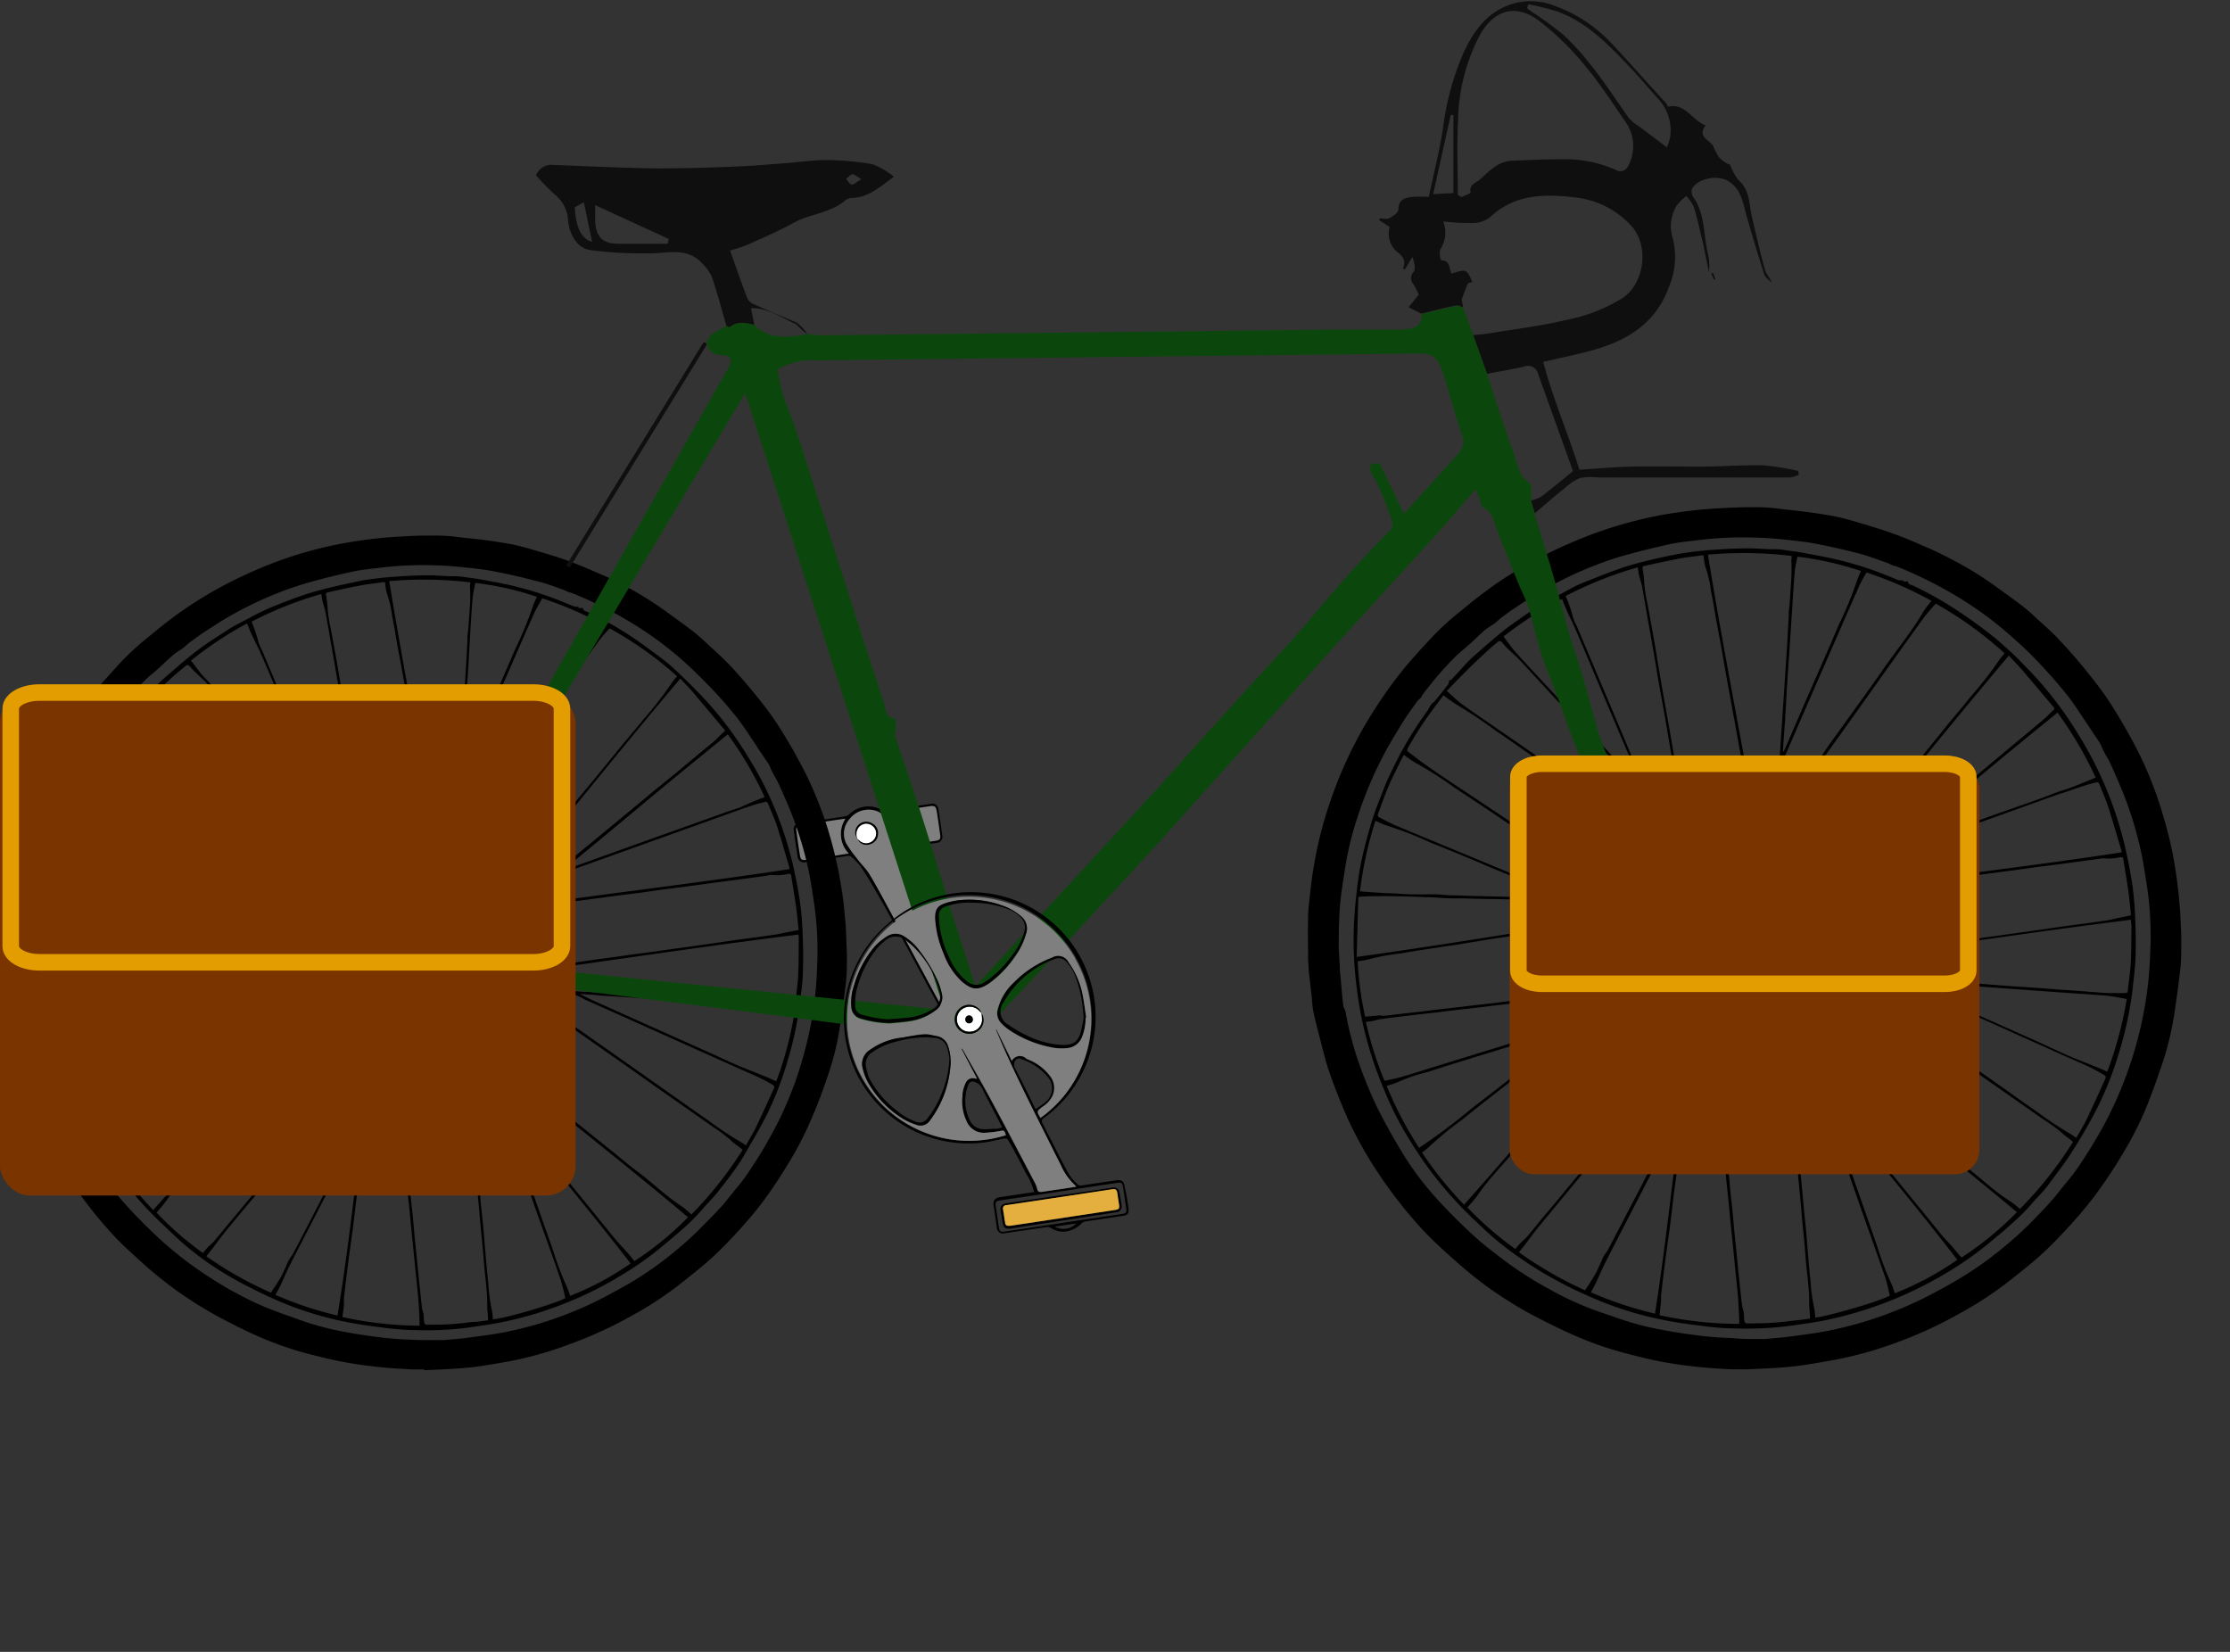 <?xml-stylesheet type="text/css" href="../../css/style.css" ?>

<svg id="svg-loader" data-name="Layer 1" xmlns="http://www.w3.org/2000/svg" viewBox="0 0 270 200" xmlns:xlink="http://www.w3.org/1999/xlink">
  <rect x="0" y="0" width="270" height="200" fill="#333333" stroke="none"/>
  <defs>
    <style>
      .cls-1 {
        fill: #7f7f7f;
      }

      .cls-2 {
        fill: #fff;
      }

      .cls-3 {
        fill: #0b470d;
      }

      .cls-4 {
        fill: #0f0f0f;
      }

      .cls-5, .cls-6 {
        fill: #7a3400;
      }

      .cls-6 {
        stroke: #e39d00;
        stroke-miterlimit: 10;
        stroke-width: 2px;
      }

      .cls-7 {
        fill: #e4af3e;
      }
    </style>
  </defs>
  <title>bike-loader</title>
  <g id="frontwheel">
    <path d="M227,176.28c-.54,0-1.08,0-1.63,0-1.34-.08-2.68-.14-4-.29-1.49-.16-3-.36-4.47-.64s-3-.67-4.49-1.06a42.16,42.16,0,0,1-6.08-2.14c-1.69-.74-3.34-1.57-5-2.44-1.28-.67-2.52-1.43-3.73-2.22a41.44,41.44,0,0,1-3.49-2.54c-1.33-1.07-2.61-2.22-3.87-3.37-.85-.78-1.68-1.59-2.45-2.45a55,55,0,0,1-5-6.38,48.08,48.08,0,0,1-3.82-6.78q-1.24-2.78-2.24-5.64c-.51-1.45-.85-3-1.24-4.47-.26-1-.51-2-.71-2.93-.12-.61-.15-1.25-.21-1.87-.12-1.06-.24-2.11-.35-3.17,0-.44-.07-.87-.07-1.31,0-1.64-.05-3.28,0-4.92,0-1.25.2-2.49.33-3.74a49.59,49.59,0,0,1,2.61-11.14A51.11,51.11,0,0,1,183,95.17a47.35,47.35,0,0,1,3.84-5c.66-.74,1.32-1.47,2-2.2a32.66,32.66,0,0,1,3.77-3.48c1.34-1.11,2.71-2.2,4.13-3.2a49.1,49.1,0,0,1,6.14-3.64A58,58,0,0,1,209,75a51.85,51.85,0,0,1,7.65-2.1c1.28-.25,2.57-.42,3.87-.58,1.08-.13,2.17-.22,3.25-.28s2.43-.13,3.64-.14,2.24,0,3.35.14,2.39.25,3.59.41,2.35.33,3.51.55c.9.18,1.79.42,2.67.68,1.53.46,3.06.9,4.56,1.45s2.87,1.15,4.29,1.77c.85.38,1.69.79,2.5,1.22A42,42,0,0,1,257,81.2c1.21.88,2.43,1.74,3.62,2.65a22.76,22.76,0,0,1,1.82,1.59c1,.9,2,1.78,2.86,2.74,1.12,1.18,2.18,2.42,3.2,3.69.89,1.09,1.75,2.22,2.54,3.4s1.53,2.45,2.25,3.7c.57,1,1.1,2,1.59,3a46.88,46.88,0,0,1,2.49,6.26c.42,1.35.8,2.72,1.13,4.1s.53,2.59.73,3.89.32,2.47.43,3.71c.08.83.11,1.68.15,2.52s.08,1.53.06,2.29c0,1.09,0,2.18-.14,3.27-.19,1.74-.44,3.47-.7,5.21a35.33,35.33,0,0,1-1.47,6.09c-.63,1.84-1.27,3.67-2,5.45a41.23,41.23,0,0,1-2.16,4.37q-1.38,2.43-3,4.74a41.28,41.28,0,0,1-2.94,3.79c-1.28,1.47-2.61,2.9-4,4.23s-2.81,2.41-4.26,3.57a42.89,42.89,0,0,1-6.06,4,51.5,51.5,0,0,1-8.1,3.71,45.74,45.74,0,0,1-7.35,2c-1.25.23-2.51.45-3.77.63-.94.14-1.89.22-2.85.29-1.35.09-2.71.14-4.07.2Zm2.53-3.67c1.2-.12,2-.17,2.83-.28,1.61-.22,3.23-.41,4.82-.73a46.47,46.47,0,0,0,11.11-3.74c1.5-.73,3-1.55,4.42-2.38a42.38,42.38,0,0,0,5.83-4.13c.86-.71,1.7-1.45,2.49-2.22q1.56-1.51,3-3.12c.72-.79,1.35-1.68,2.06-2.5a24.22,24.22,0,0,0,1.85-2.54c.91-1.37,1.75-2.78,2.54-4.21a47.65,47.65,0,0,0,5.35-17c.16-1.38.24-2.76.29-4.15a40.57,40.57,0,0,0-.35-7.47c-.23-1.47-.43-2.94-.74-4.39a45.16,45.16,0,0,0-2.82-8.73c-.38-.87-.75-1.75-1.18-2.6a10.61,10.61,0,0,1-.92-1.81.87.87,0,0,0-.11-.18c-.5-.75-1-1.5-1.5-2.25-.82-1.21-1.59-2.46-2.5-3.6-1.1-1.38-2.28-2.7-3.51-4s-2.65-2.59-4.06-3.79a43.32,43.32,0,0,0-6.14-4.34,51.68,51.68,0,0,0-6.76-3.33c-.22-.08-.45-.12-.67-.21s-.46-.23-.7-.31c-1.08-.37-2.16-.79-3.26-1.08q-2.53-.66-5.1-1.16c-1.18-.24-2.38-.37-3.57-.5s-2.6-.25-3.91-.28a44.38,44.38,0,0,0-6.62.27c-1.26.16-2.53.26-3.76.53-1.91.41-3.8.89-5.68,1.41a44.13,44.13,0,0,0-7.5,3c-.87.44-1.74.9-2.57,1.4s-1.93,1.2-2.88,1.83c-.6.39-1.18.82-1.75,1.25-.28.21-.52.47-.8.68s-.84.52-1.21.83c-.67.58-1.29,1.2-1.95,1.79-.49.44-1,.84-1.49,1.3-.72.71-1.41,1.45-2.08,2.22s-1.38,1.65-2,2.48c-.1.12-.14.29-.23.4s-.29.24-.4.39c-.53.74-1.09,1.47-1.58,2.24-.74,1.19-1.47,2.38-2.15,3.6a46.69,46.69,0,0,0-3.5,8.12,37.91,37.91,0,0,0-1.53,6.22c-.23,1.54-.5,3.08-.63,4.63s-.14,3-.15,4.56c0,.88.07,1.76.12,2.64,0,.65.09,1.29.15,1.94.08.95.15,1.89.27,2.84,0,.28.23.54.28.83a40.51,40.51,0,0,0,1.81,6.75,51.17,51.17,0,0,0,2,4.79c.89,1.81,1.89,3.56,2.92,5.3a37,37,0,0,0,4.39,5.88c1.39,1.54,2.88,3,4.42,4.42,1.21,1.11,2.53,2.1,3.84,3.09,1,.74,2,1.42,3.09,2.09.83.52,1.7,1,2.55,1.47a39,39,0,0,0,4.49,2.1c.94.37,1.91.68,2.86,1a35.28,35.28,0,0,0,6,1.64c1.57.3,3.16.53,4.75.72,1.24.15,2.48.23,3.73.27C226.88,172.64,228.37,172.61,229.48,172.61Z" transform="translate(-15.77 -10.49)"/>
    <path d="M191.25,92.85c.1,0,.24-.06.31-.14.68-.72,1.34-1.47,2-2.17.54-.54,1.12-1,1.7-1.54.87-.75,1.73-1.49,2.63-2.21.66-.53,1.36-1,2.06-1.5s1.59-1.08,2.41-1.57,1.64-.92,2.47-1.36,1.77-1,2.7-1.35c1.76-.7,3.52-1.42,5.34-2a64,64,0,0,1,6.23-1.47,40.85,40.85,0,0,1,4.55-.51c1.25-.1,2.52-.13,3.78-.15.82,0,1.64.07,2.47.1.63,0,1.26,0,1.88.1s1.36.17,2,.29q1.67.3,3.33.63a43,43,0,0,1,6.19,1.8c.79.3,1.57.64,2.35.94a2.12,2.12,0,0,0,.56,0l0,.15.33,0,.24,0c0,.36.35.38.57.48a42.65,42.65,0,0,1,5.77,3.28q2,1.34,3.83,2.79c.81.63,1.55,1.33,2.3,2s1.2,1.18,1.79,1.78a43.92,43.92,0,0,1,6,7.6c.73,1.15,1.42,2.33,2.05,3.53A45.56,45.56,0,0,1,273,112.76c.36,1.52.67,3.06.91,4.61a38,38,0,0,1,.36,3.85c.08,1.66.12,3.33.07,5-.05,1.45-.24,2.9-.4,4.34a43.52,43.52,0,0,1-1.56,7.23,41.38,41.38,0,0,1-2.59,6.66c-.95,1.88-2,3.71-3.15,5.49-.92,1.46-2,2.82-3,4.19-.62.79-1.37,1.48-2,2.25a23.12,23.12,0,0,1-2,2c-1,.94-2.05,1.78-3.09,2.65a39.72,39.72,0,0,1-5,3.51,47.08,47.08,0,0,1-14.69,5.78c-1.38.28-2.77.47-4.16.67a41.16,41.16,0,0,1-6.84.34c-1.27,0-2.54-.12-3.8-.28-1.67-.2-3.34-.43-5-.77a41.71,41.71,0,0,1-8.58-2.7c-1.15-.51-2.28-1-3.39-1.61a43.56,43.56,0,0,1-5.24-3.15,36.33,36.33,0,0,1-4.2-3.33c-1.26-1.19-2.54-2.37-3.71-3.66a46.65,46.65,0,0,1-3.45-4.22,57,57,0,0,1-3.21-5.07,41.86,41.86,0,0,1-2-4.28,45.76,45.76,0,0,1-2.54-8c-.2-.87-.36-1.76-.49-2.65-.18-1.21-.34-2.43-.44-3.65s-.16-2.47-.15-3.71c0-1.44.08-2.9.22-4.34.16-1.62.34-3.24.66-4.84.35-1.75.82-3.48,1.34-5.19.43-1.4,1-2.76,1.52-4.12.46-1.12,1-2.22,1.55-3.31a43.56,43.56,0,0,1,3.62-5.86c.19-.26.31-.56.49-.82s.25-.18.35-.3q.87-1.05,1.71-2.13A2.41,2.41,0,0,0,191.25,92.85Zm69.1,64a46.81,46.81,0,0,0,6.41-8.1c-.45-.43-1-.73-1.41-1.15a19.25,19.25,0,0,0-2.18-1.58l-7.52-5.27c-3.14-2.21-6.27-4.43-9.42-6.63-1.65-1.15-3.32-2.26-5-3.4-.83-.58-1.64-1.21-2.47-1.8a1.57,1.57,0,0,0-.63-.25,10.54,10.54,0,0,0-1.13-.08l-2.49-.15c-.42,0-.84-.1-1.26-.13-.57,0-1.14-.06-1.78-.09.06.26.09.47.15.66.74,2.12,1.48,4.23,2.24,6.34a1.82,1.82,0,0,0,.46.72c.69.62,1.41,1.21,2.12,1.79,1,.86,2.09,1.71,3.14,2.55l3.89,3.13,3.08,2.5,3.48,2.79c1.29,1.05,2.56,2.13,3.88,3.14,1.76,1.35,3.35,2.91,5.25,4.09A12.3,12.3,0,0,1,260.35,156.88ZM250.14,83.57c-.51.59-1,1.12-1.45,1.71q-3.47,4.81-6.89,9.65l-4.53,6.34L235,104.39c-1.19,1.67-2.36,3.34-3.55,5a2.13,2.13,0,0,0-.48,1.17c0,.27,0,.54,0,.81-.09,1.22-.19,2.44-.27,3.65q-.12,1.53-.21,3.06c0,.23,0,.46,0,.71l5.77-2.07a1.13,1.13,0,0,0,.42-.29c.59-.71,1.17-1.44,1.76-2.15,1-1.25,2.07-2.49,3.09-3.75,1.24-1.51,2.47-3,3.71-4.55l3.07-3.71,3-3.71c1-1.25,2.08-2.46,3.06-3.73a44.09,44.09,0,0,0,3.23-4.1,10.51,10.51,0,0,1,.88-1.14A45.51,45.51,0,0,0,250.14,83.57Zm-15.22,86.56c0-.6-.08-1.12-.1-1.65,0-.72,0-1.45-.09-2.17-.07-.91-.18-1.81-.27-2.72s-.14-1.76-.22-2.63-.19-1.89-.28-2.84c-.05-.58-.09-1.17-.15-1.75-.08-1-.18-1.91-.27-2.87-.06-.57-.1-1.14-.15-1.71-.09-1-.19-1.92-.28-2.87L233,147.2l-.27-2.87c-.06-.57-.1-1.14-.16-1.71-.08-.91-.18-1.82-.27-2.73,0-.62-.08-1.24-.15-1.86a2.41,2.41,0,0,0-.25-.88,5.88,5.88,0,0,0-.7-.88l-2.69-3.3-1.58-2-.08.06c-1.06,2.05-2.12,4.09-3.17,6.14a1,1,0,0,0-.08.58c.05.63.13,1.25.19,1.88s.1,1.12.16,1.68c.08.88.18,1.75.27,2.62,0,.55.1,1.1.16,1.65.08.84.18,1.67.26,2.51s.15,1.64.23,2.45.18,1.77.27,2.66l.15,1.64c.09.84.19,1.68.27,2.52s.14,1.63.22,2.45.19,1.79.28,2.69l.15,1.6.27,2.55c.07.61.12,1.21.2,1.82.05.32.17.63.22,1s0,.7.09,1c0,.1.15.25.23.25,1.08,0,2.15,0,3.22-.08.87-.05,1.75-.16,2.62-.27C233.65,170.33,234.28,170.22,234.92,170.13ZM190.54,94.66c-.79,1.08-1.6,2.11-2.33,3.19s-1.37,2.15-2,3.23c-.06.1-.07.34,0,.38.59.45,1.17.91,1.76,1.34,2.05,1.47,4.18,2.85,6.28,4.25l6,4,6.61,4.45,5.26,3.52a2.26,2.26,0,0,0,.82.44,17.93,17.93,0,0,0,1.8.09l5,.14h.8c-.09-.19-.17-.31-.22-.44-.68-1.6-1.34-3.21-2-4.81a2.64,2.64,0,0,0-.63-1c-.75-.61-1.58-1.11-2.37-1.66l-6.5-4.52c-1-.71-2.1-1.38-3.14-2.09-.85-.59-1.67-1.22-2.5-1.82-.54-.39-1.09-.77-1.64-1.15-1.54-1.07-3.06-2.16-4.62-3.2a55.62,55.62,0,0,0-4.66-3.12A16.22,16.22,0,0,1,190.54,94.66ZM224.93,117a.76.76,0,0,0,.1-.13c.93-2.15,1.87-4.3,2.79-6.45a1.09,1.09,0,0,0,.12-.58c-.17-1.09-.37-2.17-.57-3.26s-.43-2.45-.66-3.67-.45-2.5-.68-3.75-.46-2.49-.68-3.73l-.6-3.3-.66-3.75-.54-2.87c-.2-1.13-.36-2.26-.61-3.37a13.52,13.52,0,0,0-.65-2.92,5.2,5.2,0,0,1-.23-1.26c0-.18-.06-.26-.29-.23-.87.14-1.76.21-2.63.38-1.45.28-2.9.6-4.36.92a.25.25,0,0,0-.15.18,14,14,0,0,1,.23,2,17.64,17.64,0,0,0,.4,2.47c.28,1.56.57,3.11.84,4.67.34,2,.66,4,1,5.92.29,1.69.61,3.36.9,5.05q.51,3,1,5.92t1.07,6.08a1.7,1.7,0,0,0,.24.75c.41.51.88,1,1.33,1.46.65.71,1.31,1.42,2,2.12C224.05,116.09,224.49,116.54,224.93,117Zm48.85,4.31c-.1-1-.17-1.89-.3-2.79-.19-1.35-.42-2.7-.63-4,0-.2-.14-.28-.34-.25a6,6,0,0,1-2,.14.55.55,0,0,0-.18,0l-.83.12-2.43.33-2.32.31-2.37.3c-1,.13-1.91.28-2.87.4l-2.92.38-2.88.4-2.92.37c-1.14.15-2.27.33-3.4.48-1.32.18-2.64.33-4,.51-1.58.2-3.15.41-4.72.64a1.13,1.13,0,0,0-.57.21c-.8.64-1.57,1.3-2.36,2l-3,2.49a2.88,2.88,0,0,0,.29.16c1.86.83,3.74,1.63,5.58,2.51a2.94,2.94,0,0,0,1.77.17l2.84-.41,2.25-.31,2.81-.4,2.26-.29,2.35-.34,2.74-.38,2.84-.4,2.26-.31,2.81-.4,2.35-.34,2.78-.37c.76-.11,1.52-.21,2.28-.33.51-.09,1-.22,1.51-.32S273.35,121.39,273.78,121.32Zm-92.73,12.26h.19l1.57-.14c.18,0,.37.07.54.05.74-.07,1.46-.17,2.19-.26l2.1-.23c.72-.08,1.43-.18,2.15-.27l2.06-.23,2.78-.33,2.06-.23c.7-.09,1.41-.19,2.12-.27s1.39-.14,2.09-.23l2.19-.26,2.12-.26,2.13-.24c.6-.06,1.2-.1,1.8-.17.84-.1,1.67-.2,2.5-.34a2.54,2.54,0,0,0,1.33-.34c1.74-1.39,3.49-2.75,5.24-4.13l.86-.7-.18-.09c-2.36-1-4.72-2-7.09-2.94a1.28,1.28,0,0,0-.58-.08l-2.49.39-2.9.46-2.94.45-3.38.54-3,.43-4.24.7c-1.13.18-2.28.33-3.42.51s-2.28.35-3.41.56a26.55,26.55,0,0,0-3.85.69,8.78,8.78,0,0,1-1.44.26A40.82,40.82,0,0,0,181.05,133.58Zm18.2,28.14c.22-.26.41-.51.63-.74s.52-.45.74-.7c.76-.9,1.49-1.81,2.24-2.72,1-1.16,1.95-2.32,2.91-3.49,1.2-1.44,2.38-2.89,3.57-4.32s2.42-2.9,3.63-4.36c1.09-1.31,2.16-2.63,3.25-3.94,1.4-1.69,2.81-3.38,4.2-5.07a.85.85,0,0,0,.15-.42c.09-.64.15-1.28.23-1.91.13-1,.28-2,.41-3,0-.26,0-.53.07-.82l-.16,0-6.8,2.11a1.11,1.11,0,0,0-.46.31c-.37.41-.72.86-1.09,1.28-1.06,1.24-2.14,2.47-3.2,3.71-1.21,1.41-2.4,2.83-3.61,4.24-1.06,1.24-2.14,2.47-3.2,3.71-1.21,1.41-2.43,2.81-3.61,4.24-1.5,1.81-3.17,3.46-4.5,5.41-.35.51-.81,1-1.21,1.45A40.87,40.87,0,0,0,199.25,161.72Zm33.46-83.91a49.15,49.15,0,0,0-10.15-.16c1.71,10.61,3.8,21.12,5.67,31.68a1.54,1.54,0,0,0,.23-.38l2.28-5.22a5.7,5.7,0,0,0,.44-1.14,16.47,16.47,0,0,0,.16-1.86c.1-1.39.19-2.79.28-4.18.08-1.08.15-2.16.22-3.24.09-1.42.19-2.84.28-4.26.08-1.27.14-2.55.22-3.83,0-.41,0-.82.08-1.23.09-1.28.19-2.56.26-3.84,0-.47,0-1,0-1.44C232.64,78.42,232.68,78.13,232.71,77.81Zm-6.36,93c0-.95-.06-1.84-.11-2.74s-.14-1.61-.22-2.41-.19-1.75-.27-2.63-.15-1.58-.23-2.38l-.27-2.58c-.06-.57-.1-1.15-.16-1.72-.08-.85-.18-1.7-.26-2.55-.06-.57-.1-1.14-.15-1.71-.09-.88-.19-1.75-.28-2.62l-.15-1.64c-.09-.83-.19-1.66-.27-2.48s-.14-1.66-.23-2.49c-.11-1.13-.22-2.26-.34-3.39,0-.46-.11-.91-.17-1.45l-.27.47L220.15,144a3,3,0,0,0-.35.78c-.15.84-.26,1.69-.36,2.53-.16,1.2-.29,2.39-.44,3.59-.18,1.36-.38,2.73-.56,4.1-.15,1.19-.28,2.39-.43,3.58-.2,1.55-.43,3.1-.63,4.65-.18,1.38-.34,2.76-.5,4.15,0,.22,0,.45,0,.68-.05.55-.12,1.11-.18,1.67A46.17,46.17,0,0,0,226.35,170.78ZM220.44,137l-.08,0a2.85,2.85,0,0,0-.23.26l-1.8,2.16c-1,1.16-1.9,2.33-2.86,3.48l-3.3,3.94-3,3.61-2.55,3.06-2.6,3.15c-.75.91-1.51,1.82-2.25,2.74-.48.6-.92,1.22-1.39,1.83-.22.29-.45.56-.7.88a46,46,0,0,0,8,4.6c.41-.63.82-1.22,1.18-1.85s.51-1.06.77-1.59c.11-.23.19-.48.32-.71s.37-.49.51-.76l4-7.66c1.31-2.54,2.59-5.11,3.95-7.62a9.41,9.41,0,0,0,1.27-4.13c0-.77.18-1.53.28-2.29Zm-.73-25.61.08,0c-.12-.65-.23-1.3-.35-2-.2-1.17-.41-2.34-.61-3.51-.25-1.4-.49-2.8-.73-4.2s-.48-2.85-.73-4.28-.51-2.82-.76-4.23c-.2-1.17-.39-2.35-.59-3.52-.25-1.43-.51-2.87-.76-4.3s-.44-2.58-.68-3.86c-.08-.44-.25-.87-.35-1.31s-.11-.64-.17-1a46.58,46.58,0,0,0-8.73,3.47,18.19,18.19,0,0,1,.83,2.34,4.79,4.79,0,0,0,.49,1.23L212.47,100c.75,1.79,1.49,3.57,2.25,5.35a5.92,5.92,0,0,0,.7,1.4c.68.83,1.45,1.58,2.18,2.36Zm52.92,2.28a1.14,1.14,0,0,0,0-.19c-.51-1.69-1-3.4-1.53-5.08-.32-1-.76-2-1.16-3,0-.09-.21-.22-.28-.2-.63.15-1.26.32-1.87.53-1,.33-2,.69-3,1l-9.52,3.42-11.41,4.07a2.71,2.71,0,0,0-.77.41c-1,.85-2.08,1.72-3.12,2.58l-1.1.91,0,.08C250.17,116.71,261.43,115.4,272.63,113.69Zm1.14,8.18c-11.29,1.4-22.47,3.12-33.69,4.64a1.29,1.29,0,0,0,.37.22l3.51,1.58a6.4,6.4,0,0,0,1.39.58,18.38,18.38,0,0,0,2.11.16l2.28.16,3.55.26,2.36.16,3.48.27,2.36.15,3.69.28,2.25.15c1.17.09,2.34.2,3.51.26.62,0,1.25,0,1.87,0s.55,0,.61-.51c.13-1.07.28-2.14.34-3.22.07-1.42.06-2.85.08-4.28C273.84,122.5,273.8,122.24,273.77,121.87Zm-29.19,45.49c-.19-.76-.33-1.53-.58-2.26-1.08-3.12-2.2-6.22-3.29-9.34-1.52-4.35-3-8.7-4.56-13a2.75,2.75,0,0,0-.44-.83c-.74-.95-1.51-1.89-2.27-2.83-.32-.39-.65-.78-1-1.21.09,1,.17,2,.26,3l.15,1.72c.09.92.19,1.84.27,2.76.06.61.1,1.21.16,1.82.08.93.18,1.87.27,2.8l.15,1.79.27,2.83c.06.58.1,1.17.16,1.75.08.89.18,1.77.27,2.66s.14,1.77.22,2.66c.11,1.26.2,2.52.35,3.78a20.8,20.8,0,0,0,.44,3.33,7.36,7.36,0,0,1,.14,1.24C236.55,170,243.23,168.11,244.58,167.36ZM259,89.86c-7.46,8.81-14.53,17.7-21.78,26.47a.26.26,0,0,0,.18,0c1.28-.46,2.56-.93,3.85-1.36a8.44,8.44,0,0,0,3.2-1.72c1.13-1,2.35-2,3.54-3l3.91-3.22,3.6-3,3-2.51,3.2-2.66c.5-.43,1-.84,1.51-1.27s.75-.75,1.15-1.09c.19-.17.19-.26,0-.45-1.12-1.32-2.21-2.65-3.34-3.95C260.42,91.36,259.72,90.65,259,89.86Zm-68.06,4.29c.67.58,1.23,1.16,1.87,1.62,1.65,1.19,3.33,2.32,5,3.47q3.57,2.46,7.13,4.93c1.5,1,3,2.09,4.47,3.13l6.57,4.57,1.54,1.07a.49.49,0,0,0,0-.16q-1-2.49-2.11-5a3.83,3.83,0,0,0-.55-1.15c-1.38-1.53-2.81-3-4.22-4.52-.33-.35-.68-.68-1-1-1.12-1.23-2.24-2.47-3.37-3.7-.73-.8-1.48-1.58-2.22-2.37-1.45-1.56-2.88-3.14-4.34-4.69-.51-.54-1.09-1-1.62-1.56-.2-.2-.37-.44-.58-.63a.36.36,0,0,0-.33,0,26.54,26.54,0,0,0-2,1.77C193.68,91.29,192.31,92.74,190.93,94.15Zm48.36,34.63v.07c.74.53,1.47,1.07,2.22,1.59l5.11,3.58,11,7.71c1.62,1.14,3.22,2.3,4.85,3.42a43.64,43.64,0,0,0,4.05,2.68,6.45,6.45,0,0,1,.63.43c.43-.75.88-1.47,1.24-2.22.79-1.65,1.54-3.31,2.3-5a.37.37,0,0,0-.06-.33c-.59-.34-1.19-.68-1.81-1-1.16-.54-2.35-1.05-3.52-1.57l-8.63-3.88c-3.23-1.44-6.46-2.9-9.69-4.32a5.39,5.39,0,0,0-2.64-.85,5.92,5.92,0,0,1-.84-.05Zm-5,7.63c.53,1.54,1,3,1.52,4.41a4.8,4.8,0,0,0,.53,1.32c.89,1.18,1.85,2.31,2.78,3.45l3.26,4c1,1.19,1.92,2.39,2.89,3.58l2.69,3.3c1,1.2,1.93,2.39,2.91,3.57.44.53.93,1,1.39,1.54s.64.78,1,1.16a39.15,39.15,0,0,0,6.7-5.49C251.52,150.19,242.86,143.43,234.3,136.41Zm-3.19-27.24.1,0a.45.45,0,0,1,.06-.12c.8-1.14,1.61-2.27,2.43-3.4.53-.73,1.1-1.43,1.62-2.17s1-1.47,1.48-2.19,1.22-1.71,1.84-2.57c1.7-2.38,3.43-4.73,5.1-7.14s3.45-4.56,4.89-7c.27-.46.62-.88,1-1.34a45.25,45.25,0,0,0-7.88-3.44c-.36.66-.73,1.27-1,1.92-1.51,3.42-3,6.84-4.5,10.27s-2.87,6.58-4.29,9.88a5,5,0,0,0-.4,1.33c-.1.9-.11,1.81-.17,2.71,0,.48-.09,1-.13,1.44S231.14,108.57,231.11,109.17Zm-45.35-7.28a2.56,2.56,0,0,0-.16.25c-.54,1.11-1.13,2.21-1.62,3.34s-.94,2.41-1.39,3.62a.35.35,0,0,0,.08.3c.66.34,1.32.7,2,1,3.43,1.44,6.87,2.85,10.31,4.28s6.59,2.74,9.9,4.09a4.53,4.53,0,0,0,1.82.54c1.08,0,2.15.08,3.22.11.7,0,1.4,0,2.16,0l-.31-.23-11.23-7.52c-2.91-2-5.79-3.93-8.72-5.85a43.67,43.67,0,0,0-4.57-2.92A12.71,12.71,0,0,1,185.76,101.89Zm27.61,30.78-5.76,1.76a.55.55,0,0,0-.21.12l-2.91,2.31-2.56,2-4.07,3.2c-1.68,1.32-3.39,2.62-5.06,4a40.54,40.54,0,0,0-4.12,3.39,7.61,7.61,0,0,1-.74.58,45.29,45.29,0,0,0,5.09,6.32C200,148.55,206.59,140.53,213.37,132.67Zm-30,8.68c.71-.15,1.39-.26,2-.45,1.46-.42,2.92-.89,4.37-1.34l17.31-5.33a1.68,1.68,0,0,0,.46-.24l3.16-2.47c.42-.33.83-.67,1.32-1.07l-1.73.22-2.93.33-3.28.38-2,.23-2.79.33-2.06.24-2.76.33-2.06.23-2.75.34-2.1.23-2.79.33c-.53.07-1.07.13-1.6.22-.35,0-.69.14-1,.21s-.65.1-1,.15A45,45,0,0,0,183.4,141.35Zm27.48-19.71a1,1,0,0,0-.22-.13l-4.24-1.76a1.59,1.59,0,0,0-.46-.13l-3.75-.14-5.37-.14c-1.42,0-2.83-.06-4.25-.08h-.87c-.9,0-1.8-.1-2.71-.13-1.7-.06-3.41-.12-5.12-.14-1.14,0-2.28,0-3.42.06a1.18,1.18,0,0,0-.21.07l-.2,7.23C190.4,124.93,200.57,123.17,210.88,121.64Zm62.39,9.8c-.66-.12-1.29-.25-1.92-.34s-1.15-.1-1.72-.15l-2-.14-4-.28-2.87-.21-4-.29-3.9-.28-3.52-.22-1.29-.12c-.55,0-1.11-.06-1.66-.09.83.44,1.66.82,2.5,1.19,2.16,1,4.32,2,6.48,2.91l7.07,3.15c1.26.57,2.5,1.17,3.76,1.72s2.64,1.06,3.95,1.6l.79.35A46.76,46.76,0,0,0,273.27,131.44Zm-3.74-26.82a46.75,46.75,0,0,0-4.61-7.85c-2.31,1.88-4.61,3.74-6.89,5.63s-4.58,3.8-6.87,5.7-4.56,3.77-6.87,5.68c.08,0,.09,0,.1,0l9.77-3.51c2.66-1,5.32-1.89,8-2.85,1-.34,1.91-.72,2.87-1.07.46-.16.94-.28,1.39-.46C267.43,105.5,268.46,105.07,269.53,104.62ZM236.81,143.2l-.12.06c.14.41.29.83.44,1.24q3,8.46,5.94,16.93a37.27,37.27,0,0,0,1.71,4.51,9.05,9.05,0,0,1,.4,1.14,36.52,36.52,0,0,0,7.57-4.06C247.59,156.29,242.09,149.84,236.81,143.2ZM205,119.29l0-.11-.24-.13-1.67-.7-7.24-3c-2.29-1-4.57-1.92-6.87-2.84a44.5,44.5,0,0,0-5.1-2,11.94,11.94,0,0,1-1.58-.65,46.44,46.44,0,0,0-1.87,8.55l.71.06,2.37.16c1.07,0,2.14.12,3.2.14s1.83,0,2.74,0c.65,0,1.29.1,1.93.12.94,0,1.89.06,2.83.08l5.87.14,3.92.08C204.33,119.22,204.65,119.26,205,119.29Zm-7.18-31.72c.41.54.8,1.08,1.21,1.6.28.34.59.64.89,1l2.7,2.92,4,4.27c1.09,1.17,2.18,2.32,3.27,3.48.73.78,1.44,1.57,2.17,2.36s1.28,1.4,1.93,2.09c.15.17.31.32.47.48l.08-.07c-.05-.12-.09-.25-.14-.38-.51-1.2-1-2.4-1.51-3.61-.78-1.82-1.55-3.65-2.32-5.47l-2.07-4.9c-.68-1.61-1.35-3.22-2.05-4.83-.32-.73-.7-1.43-1-2.15-.2-.44-.37-.89-.56-1.35A45.19,45.19,0,0,0,197.79,87.57Zm-10.22,61.88a73.27,73.27,0,0,0,6.39-4.78c2.11-1.62,4.2-3.25,6.29-4.89l6.18-4.85-.06-.08a1.79,1.79,0,0,0-.23,0l-3.42,1.07-2.34.71c-4,1.22-8,2.43-11.92,3.69a19.87,19.87,0,0,0-3.41,1.16,8.76,8.76,0,0,1-1.42.47A45.89,45.89,0,0,0,187.57,149.45Zm31.69-3.71a2.68,2.68,0,0,0-.18.28l-2.32,4.44q-3.31,6.39-6.61,12.8c-.41.8-.75,1.64-1.14,2.46-.2.42-.43.83-.65,1.24a45.2,45.2,0,0,0,7.76,2.58C217.4,161.64,218.22,153.68,219.26,145.74Zm12.34-44.25.08,0c.08-.15.16-.3.23-.46l2.22-5.14c1.42-3.25,2.86-6.49,4.25-9.76a46.82,46.82,0,0,0,2.2-5.34,10.59,10.59,0,0,1,.49-1.16,38.49,38.49,0,0,0-7.71-1.74c-.11.61-.26,1.21-.32,1.83-.12,1.38-.2,2.76-.29,4.15s-.19,2.86-.28,4.29l-.36,5.35c-.08,1.28-.14,2.56-.22,3.84,0,.41-.06.82-.09,1.23Zm-5.55,17.41a5,5,0,1,0,5,5.06A5,5,0,0,0,226.05,118.9Zm5,9.32c-.34,0-.64-.08-1-.09a.81.81,0,0,0-.37.14q-.91.53-1.83,1.08a1,1,0,0,0-.32.29,6.71,6.71,0,0,0-.35.65l4.47,3.61c-.1-1-.19-2-.29-2.89A12.33,12.33,0,0,0,231.05,128.22Zm-8.21,5.83a1.67,1.67,0,0,0-.17.15c-.51.62-1,1.23-1.52,1.86a1.42,1.42,0,0,0-.3.6c-.1.56-.15,1.12-.22,1.67-.23,1.7-.45,3.4-.68,5.1a.56.56,0,0,0,.19-.22l2.82-5.46a1.12,1.12,0,0,0,.17-.76c0-.29,0-.58-.08-.88C223,135.44,222.91,134.77,222.84,134.05Zm6.76-15-1-5.59-3,4.2.22.29a1.41,1.41,0,0,0,.95.57,8.67,8.67,0,0,1,1.79.57A.9.9,0,0,0,229.6,119Zm-14.11,2.22,4.23,2.83c.1.07.29.13.35.09a1,1,0,0,0,.35-.46c.18-.64.25-1.31.47-1.92a1.21,1.21,0,0,0,0-1,.43.43,0,0,0-.56-.3l-3.53.56Zm4.6,4.2-3.53,4.11.7-.09c1.12-.12,2.24-.23,3.35-.37.82-.11.83-.13.94-.85a1.24,1.24,0,0,0-.22-1.16,2.74,2.74,0,0,1-.51-1A.83.83,0,0,0,220.09,125.46Zm11-21.44-.09,0c-.05.11-.11.22-.16.34-.75,1.73-1.51,3.47-2.27,5.2a1.48,1.48,0,0,0-.15,1c.15.64.25,1.29.38,2l.21-.28c.5-.69,1-1.38,1.49-2.09a1.26,1.26,0,0,0,.2-.57c.07-.81.11-1.62.17-2.43C230.94,106.11,231,105.06,231.09,104ZM220.36,114.9c-.13-.78-.23-1.49-.37-2.2a1.54,1.54,0,0,0-.36-.89c-.75-.77-1.47-1.59-2.2-2.38-.52-.55-1-1.09-1.55-1.64a.31.31,0,0,0,0,.25q1.06,2.55,2.15,5.1a.69.69,0,0,0,.2.28Zm-11.88,18.84,0,.06,5-1.53a1.52,1.52,0,0,0,.59-.39c.37-.38.7-.79,1-1.19.17-.2.33-.41.52-.65-.7.08-1.34.13-2,.21a2.11,2.11,0,0,0-1.39.49,6.4,6.4,0,0,1-.85.69Zm26.73-15c.79-.09,1.52-.16,2.24-.28a1.83,1.83,0,0,0,1-.32c.87-.77,1.79-1.49,2.69-2.23.34-.28.68-.57,1.06-.91a.64.64,0,0,0-.22,0l-4.27,1.54a3,3,0,0,0-1,.42A22.14,22.14,0,0,0,235.21,118.76Zm-9.09,11.33-.09,0c-.81,1-1.62,1.93-2.41,2.91-.21.27-.52.5-.44.94s.1.89.15,1.33.11.88.17,1.4c1-2,2-3.91,3-5.84a.37.37,0,0,0,0-.31A4,4,0,0,0,226.12,130.09Zm5.37-2.74,4.19-.59-3.78-2.66c-.48.17-.3.59-.4.9A4.79,4.79,0,0,0,231.49,127.35Zm5.25-.37v.09l1.56,1.07a1.28,1.28,0,0,0,.52.26c.74.08,1.48.1,2.22.16.45,0,.89.09,1.33.13l1.59.08a.6.6,0,0,0-.25-.21l-3.66-1.63a2,2,0,0,0-1.34-.24C238.06,126.83,237.4,126.89,236.74,127Zm-15.17-7.3a1.57,1.57,0,0,0,1.34-.31,2.5,2.5,0,0,1,.92-.5.83.83,0,0,0,.57-.73l-3.53-2.45Zm9.08-9-.08,0c-.5.7-1,1.4-1.49,2.11a.92.92,0,0,0-.13.58c.21,1.28.45,2.55.68,3.82.11.58.22,1.16.32,1.74h.15Zm-23.27,9v.08l.08.05,4,1.64a1.13,1.13,0,0,0,.52,0c.41,0,.83-.12,1.24-.19l1.33-.23-1.69-1.12a.47.47,0,0,0-.26-.08Zm4.9,2.1a.91.91,0,0,0,.17.12l6.66,2.76c.22.09.39.1.53-.12,0,0,0-.06,0-.07l-4.56-3a.27.27,0,0,0-.18-.07Zm19.62,1V123c.23,0,.51.13.68,0a4.24,4.24,0,0,0,.83-.65l3.2-2.64,1-.86a2.69,2.69,0,0,0-.29,0c-.58.07-1.15.17-1.73.22a1.38,1.38,0,0,0-1.2.71,4.52,4.52,0,0,1-.4.49Zm.25,11.93c.07.82.12,1.55.2,2.28a1,1,0,0,0,.24.47c.68.85,1.37,1.7,2.06,2.54.26.33.53.65.8,1a3.64,3.64,0,0,0-.24-.89c-.38-1.09-.77-2.17-1.16-3.25a2.71,2.71,0,0,0-.46-1A13,13,0,0,0,232.15,134.74Zm-.65-12,2.85-3.47-3.88.52a1.33,1.33,0,0,0,.24,1.31A15.68,15.68,0,0,1,231.5,122.72Zm-11.78,2.6c-.23-.25-.39-.08-.55.05l-4.43,3.47c-.42.32-.83.66-1.25,1l0,.08c.59-.07,1.19-.16,1.79-.21a1.28,1.28,0,0,0,1-.42C217.45,128,218.58,126.65,219.72,125.32Zm1.63,4.08a2.94,2.94,0,0,0-.42,0l-4.53.56c-.08,0-.2,0-.25.08-.51.59-1,1.2-1.58,1.86a1.85,1.85,0,0,0,.31-.07L221,130C221.35,129.87,221.39,129.69,221.35,129.4Zm-1-16.81c.14.84.27,1.57.39,2.31a.69.69,0,0,0,.36.51l1.3.9,2.16,1.5c.25-.43.25-.43-.06-.76l-1.24-1.35ZM223.1,133l.09,0,2.71-3.27-1.73-.37a.5.5,0,0,0-.21,0l-.93.29a.26.26,0,0,0-.21.33C222.93,131,223,132,223.1,133Zm-.67-3.09c-.71.15-.73.15-.81.75-.19,1.36-.38,2.73-.56,4.1,0,.27-.05.55-.08.91L222.4,134a1,1,0,0,0,.37-.93c-.08-.4-.1-.81-.14-1.22C222.56,131.19,222.49,130.55,222.43,129.91Zm9.76-6.06,3.89,2.75a.36.36,0,0,0,.22.07l2.38-.33a1.52,1.52,0,0,0-.26-.13c-1.88-.85-3.77-1.69-5.65-2.55A.43.43,0,0,0,232.19,123.85Zm-.33,12.74h.07c-.06-.69-.1-1.38-.17-2.06a.42.42,0,0,0-.18-.24l-3.6-2.93-.69-.55-.07.07ZM228.1,110.8c-1,2.16-2,4.32-2.84,6.54.1,0,.15,0,.18-.08l3-4.15c0-.06.11-.15.1-.22C228.37,112.19,228.24,111.5,228.1,110.8ZM218.48,114l0,.06c.75,1.79,1.5,3.59,2.27,5.39,0,.12.26.17.39.26l.09-.1c-.23-1.37-.46-2.74-.7-4.1a.29.29,0,0,0-.14-.2Zm19.35,14.24c-.53-.37-1.05-.75-1.58-1.11a.59.59,0,0,0-.35-.06l-2.78.38-1.64.24v.14C233.58,128.06,235.7,128.16,237.83,128.27Zm-17.34-8.16V120l-7-.19a16.93,16.93,0,0,0,1.45,1,.47.47,0,0,0,.29,0Zm9.91-.8,0,.09.72-.08,2.43-.33c.37,0,.85,0,1.09-.2a12.06,12.06,0,0,0,1.28-1.53l-.1,0-5.24,1.88C230.54,119.14,230.47,119.24,230.4,119.31Zm3.08,16,0,0-1.7-4.86a2.91,2.91,0,0,0,0,.78c.08.89.14,1.77.23,2.66a.88.88,0,0,0,.27.5C232.69,134.72,233.09,135,233.48,135.34Zm-11.21-6.45c0-.65,0-.67-.32-.9l-.1.92Zm-.49.79c.58-.14.58-.14.51-.43l-.51.11Zm5.17.37.22-.48-.67.12Zm5.17-6.64-.49-.23-.09.06.25.38Z" transform="translate(-15.77 -10.49)"/>
    <path d="M228.86,123.91A2.87,2.87,0,1,1,226,121,2.88,2.88,0,0,1,228.86,123.91ZM226,121.45a2.46,2.46,0,1,0,2.43,2.47A2.46,2.46,0,0,0,226,121.45Z" transform="translate(-15.77 -10.49)"/>
  </g>
  <g id="backcrank">
    <path d="M124.7,113.22c.23.53.41,1,.65,1.48q2.1,3.92,4.22,7.83l4.48,8.29c.06.11.12.22.16.31l-2.65,1.74c-.33.21-.64.45-.95.67s-.4.21-.58-.13l-5.49-10.15c-.86-1.57-1.73-3.14-2.62-4.69-.62-1.07-1.25-2.13-1.94-3.16a8.54,8.54,0,0,0-1.18-1.23.52.52,0,0,0-.33-.07l-5.13.76a.76.76,0,0,1-1-.69c-.16-1-.32-2.09-.46-3.14a.74.74,0,0,1,.7-.89c1.83-.27,3.66-.53,5.49-.82a1,1,0,0,0,.53-.26,3.29,3.29,0,0,1,3.94-.51.59.59,0,0,0,.37.07l5.53-.81a.74.74,0,0,1,.95.66c.17,1.06.32,2.12.47,3.18a.74.74,0,0,1-.71.88l-4.09.6Z" transform="translate(-15.77 -10.49)"/>
    <path class="cls-1" d="M133.75,130.86a2.15,2.15,0,0,1,.14.27l-3.51,2.36-7.72-14.29c-.55-1-1.09-2-1.71-3-.41-.63-1-1.17-1.43-1.78a15.14,15.14,0,0,1-1.29-1.8,2.66,2.66,0,0,1,.43-3,2.89,2.89,0,0,1,3.46-.85,3.22,3.22,0,0,1,1.66,2.12c.21.7.34,1.42.56,2.12a10.23,10.23,0,0,0,.72,1.86Q129.38,122.87,133.75,130.86Z" transform="translate(-15.77 -10.49)"/>
    <path class="cls-1" d="M129.61,111.61c.06.45-.05.6-.5.67l-4.15.62c-.21,0-.28-.05-.32-.23-.13-.53-.26-1.06-.41-1.58a4.58,4.58,0,0,0-1.21-2.2l1.84-.28,3.4-.5c.71-.11.84,0,.94.68C129.35,109.72,129.48,110.67,129.61,111.61Z" transform="translate(-15.77 -10.49)"/>
    <path class="cls-1" d="M117.92,109.63h.21a3.38,3.38,0,0,0,.42,4.2l-1.59.25-3.47.51c-.66.09-.79,0-.89-.66-.15-1-.29-1.9-.41-2.85-.06-.45,0-.6.5-.67C114.43,110.14,116.18,109.89,117.92,109.63Z" transform="translate(-15.77 -10.49)"/>
    <g>
      <path d="M121.39,110.19a1.32,1.32,0,0,1,.68,1.38,1.28,1.28,0,0,1-.88,1.11,1.24,1.24,0,0,1-1.36-.25,2.45,2.45,0,0,1-.24-.38h0l.31.27a1.19,1.19,0,0,0,1.66-.2,1.14,1.14,0,0,0-.12-1.58,1.16,1.16,0,0,0-1.61,0,1.31,1.31,0,0,0-.25,1.48,1.23,1.23,0,0,1,.07-1.6A1.37,1.37,0,0,1,121.39,110.19Z" transform="translate(-15.77 -10.49)"/>
      <path class="cls-2" d="M121.46,110.55a1.14,1.14,0,0,1,.12,1.58,1.19,1.19,0,0,1-1.66.2l-.31-.27h0a1.31,1.31,0,0,1,.25-1.48A1.16,1.16,0,0,1,121.46,110.55Z" transform="translate(-15.77 -10.49)"/>
    </g>
  </g>
  <g id="backwheel">
    <path d="M67.15,176.29c-.52,0-1.05,0-1.57,0-1.3-.08-2.6-.14-3.89-.28-1.45-.16-2.9-.35-4.34-.62s-2.9-.64-4.33-1a42,42,0,0,1-5.9-2.06c-1.63-.72-3.23-1.52-4.8-2.36-1.24-.66-2.45-1.39-3.61-2.16a41,41,0,0,1-3.38-2.45c-1.29-1-2.52-2.15-3.75-3.27-.82-.75-1.62-1.53-2.37-2.36a53.45,53.45,0,0,1-4.83-6.18A46.48,46.48,0,0,1,20.69,147c-.8-1.79-1.53-3.61-2.17-5.46-.5-1.41-.82-2.88-1.2-4.32-.25-.94-.49-1.89-.68-2.84-.12-.59-.15-1.21-.21-1.81-.12-1-.23-2.05-.34-3.07,0-.42-.07-.84-.07-1.26,0-1.59,0-3.18,0-4.76,0-1.21.2-2.42.33-3.63A47.07,47.07,0,0,1,18.88,109,49.22,49.22,0,0,1,24.57,97.8,46.76,46.76,0,0,1,28.28,93l1.93-2.13a33.18,33.18,0,0,1,3.65-3.36c1.3-1.07,2.62-2.13,4-3.09a48.53,48.53,0,0,1,5.93-3.53,55.27,55.27,0,0,1,6-2.59,48.51,48.51,0,0,1,7.4-2c1.24-.24,2.49-.41,3.74-.57q1.57-.18,3.15-.27c1.17-.07,2.35-.13,3.52-.13s2.17,0,3.25.14,2.31.24,3.47.39,2.27.32,3.4.53c.87.17,1.73.41,2.58.66,1.48.44,3,.87,4.41,1.4s2.78,1.12,4.15,1.72c.83.36,1.64.76,2.43,1.18a42.62,42.62,0,0,1,4.88,3c1.17.85,2.35,1.69,3.5,2.57a23.36,23.36,0,0,1,1.76,1.54c.94.87,1.9,1.72,2.78,2.65,1.07,1.15,2.1,2.35,3.09,3.57.87,1.06,1.7,2.15,2.46,3.29s1.48,2.37,2.18,3.59c.54,1,1.06,1.93,1.54,2.92a47,47,0,0,1,2.4,6c.41,1.31.78,2.64,1.09,4s.52,2.51.72,3.77.3,2.39.41,3.58c.08.81.11,1.63.14,2.45s.08,1.47.07,2.21c0,1.06,0,2.12-.15,3.16-.18,1.69-.42,3.37-.67,5a34.15,34.15,0,0,1-1.42,5.89c-.61,1.78-1.24,3.55-2,5.28a41.44,41.44,0,0,1-2.08,4.23c-.89,1.56-1.86,3.1-2.88,4.58a40.46,40.46,0,0,1-2.85,3.67c-1.24,1.42-2.52,2.81-3.89,4.1s-2.72,2.33-4.12,3.45a42.11,42.11,0,0,1-5.86,3.87,50.53,50.53,0,0,1-7.85,3.59,43.54,43.54,0,0,1-7.11,2c-1.21.22-2.42.43-3.64.61-.92.13-1.84.21-2.76.27-1.31.09-2.63.14-3.94.2Zm2.45-3.55c1.16-.12,2-.17,2.74-.27,1.56-.22,3.13-.4,4.66-.71a44.79,44.79,0,0,0,10.75-3.62c1.46-.71,2.87-1.5,4.28-2.3a41.12,41.12,0,0,0,5.64-4c.83-.68,1.64-1.4,2.41-2.15,1-1,2-2,2.93-3,.71-.77,1.31-1.63,2-2.42a22.83,22.83,0,0,0,1.79-2.47c.88-1.31,1.69-2.68,2.45-4.07a43.73,43.73,0,0,0,3.72-9.14,44.28,44.28,0,0,0,1.46-7.28c.16-1.33.24-2.67.28-4a38.81,38.81,0,0,0-.34-7.23c-.22-1.42-.41-2.85-.71-4.26a44,44,0,0,0-2.73-8.44c-.37-.85-.73-1.69-1.14-2.51a10.38,10.38,0,0,1-.89-1.76.82.82,0,0,0-.11-.17c-.48-.73-1-1.46-1.45-2.18-.8-1.17-1.54-2.38-2.42-3.48-1.07-1.34-2.21-2.62-3.4-3.84S99,90.91,97.6,89.74a43.34,43.34,0,0,0-5.95-4.19,47.79,47.79,0,0,0-6.54-3.22c-.21-.09-.44-.12-.65-.21s-.44-.22-.68-.3c-1-.36-2.08-.76-3.15-1q-2.44-.65-4.94-1.13c-1.13-.23-2.3-.36-3.45-.48s-2.52-.25-3.78-.27a41.75,41.75,0,0,0-6.42.26c-1.21.15-2.44.25-3.63.51q-2.77.6-5.49,1.37a42.23,42.23,0,0,0-7.27,2.9c-.84.42-1.67.87-2.48,1.35s-1.87,1.17-2.79,1.77c-.58.38-1.14.8-1.69,1.21-.27.2-.51.46-.78.66s-.81.5-1.16.81c-.65.55-1.26,1.16-1.89,1.73-.48.43-1,.81-1.45,1.26-.69.69-1.36,1.4-2,2.14s-1.33,1.6-2,2.4c-.09.12-.13.28-.22.4s-.28.23-.38.37c-.52.72-1.06,1.42-1.53,2.17-.72,1.14-1.43,2.3-2.08,3.48a44.81,44.81,0,0,0-3.39,7.86,36.74,36.74,0,0,0-1.48,6c-.22,1.49-.48,3-.61,4.48s-.13,2.94-.15,4.41c0,.85.07,1.71.12,2.56,0,.63.09,1.25.15,1.87.08.92.15,1.84.25,2.75,0,.27.23.53.28.8A39,39,0,0,0,22.12,141a48,48,0,0,0,1.9,4.64c.86,1.75,1.83,3.44,2.82,5.12a35.71,35.71,0,0,0,4.25,5.69c1.35,1.5,2.79,2.92,4.27,4.28a46.34,46.34,0,0,0,3.72,3c1,.72,2,1.38,3,2,.81.51,1.65,1,2.48,1.42a34.28,34.28,0,0,0,4.34,2c.91.37,1.85.66,2.76,1a34.24,34.24,0,0,0,5.79,1.59c1.52.29,3.06.51,4.6.7,1.2.14,2.4.22,3.61.26C67.08,172.77,68.52,172.74,69.6,172.74Z" transform="translate(-15.77 -10.49)"/>
    <path d="M32.6,95.55a.91.91,0,0,0,.3-.13c.66-.7,1.3-1.42,2-2.11.52-.52,1.08-1,1.64-1.48.84-.73,1.68-1.45,2.54-2.14.65-.51,1.32-1,2-1.46s1.54-1,2.33-1.52,1.59-.88,2.39-1.31a28.82,28.82,0,0,1,2.61-1.3c1.71-.69,3.41-1.38,5.17-1.9,2-.58,4-1,6-1.42A40.09,40.09,0,0,1,64,80.29c1.22-.1,2.44-.13,3.66-.14.8,0,1.59.06,2.39.1.61,0,1.22,0,1.83.09s1.3.17,1.95.28c1.08.19,2.16.39,3.23.61A41.47,41.47,0,0,1,83,83c.77.29,1.51.62,2.28.91a1.87,1.87,0,0,0,.53.05l0,.15.32,0,.23,0c0,.36.34.37.55.47a41,41,0,0,1,5.59,3.17q1.89,1.31,3.7,2.7c.78.61,1.5,1.29,2.23,2s1.16,1.14,1.73,1.72a42.11,42.11,0,0,1,5.81,7.36c.7,1.11,1.37,2.24,2,3.41a44,44,0,0,1,3.72,9.9c.35,1.47.65,3,.88,4.46a35.67,35.67,0,0,1,.36,3.73c.07,1.61.11,3.22.06,4.82,0,1.41-.23,2.81-.39,4.21a41.66,41.66,0,0,1-1.51,7,40,40,0,0,1-2.5,6.45c-.92,1.82-2,3.59-3,5.32-.89,1.4-1.91,2.72-2.93,4-.6.77-1.32,1.43-1.94,2.18A23.2,23.2,0,0,1,98.75,159c-1,.91-2,1.72-3,2.56a38.85,38.85,0,0,1-4.86,3.4,44.49,44.49,0,0,1-6.44,3.22,43.94,43.94,0,0,1-7.78,2.37c-1.33.27-2.68.46-4,.65a38.44,38.44,0,0,1-6.61.33c-1.23,0-2.46-.12-3.68-.27-1.62-.2-3.23-.42-4.83-.74a41,41,0,0,1-8.31-2.62c-1.1-.49-2.2-1-3.27-1.56a41.22,41.22,0,0,1-5.07-3A36.21,36.21,0,0,1,36.8,160c-1.22-1.16-2.46-2.3-3.59-3.55a45,45,0,0,1-3.34-4.08c-1.12-1.58-2.15-3.23-3.11-4.91a41.22,41.22,0,0,1-2-4.14,44.76,44.76,0,0,1-2.46-7.75c-.19-.85-.35-1.71-.47-2.57-.17-1.17-.33-2.35-.42-3.53s-.16-2.39-.15-3.59c0-1.4.07-2.8.21-4.2a46.16,46.16,0,0,1,.64-4.68c.34-1.7.8-3.37,1.3-5,.41-1.35.93-2.67,1.46-4,.45-1.09,1-2.15,1.5-3.2a43.6,43.6,0,0,1,3.51-5.68c.18-.25.3-.54.47-.79s.25-.18.34-.29c.56-.68,1.12-1.37,1.66-2.07A2,2,0,0,0,32.6,95.55Zm66.87,62a46.44,46.44,0,0,0,6.21-7.84c-.44-.42-1-.71-1.37-1.11A17,17,0,0,0,102.2,147l-7.27-5.1c-3-2.14-6.08-4.29-9.13-6.42-1.59-1.11-3.2-2.19-4.8-3.29-.81-.57-1.59-1.17-2.39-1.74a1.69,1.69,0,0,0-.62-.25c-.35-.05-.72-.05-1.08-.08-.81,0-1.61-.08-2.42-.14l-1.21-.12c-.56,0-1.11-.06-1.73-.09.06.25.09.45.15.64.72,2.05,1.43,4.1,2.17,6.14a1.74,1.74,0,0,0,.44.69c.67.6,1.36,1.17,2.06,1.74l3,2.46,3.76,3,3,2.42,3.36,2.7c1.26,1,2.48,2.07,3.76,3,1.7,1.31,3.25,2.81,5.08,4A11.61,11.61,0,0,1,99.47,157.52Zm-9.88-71c-.49.57-1,1.08-1.4,1.66-2.24,3.1-4.45,6.22-6.67,9.33l-4.39,6.14c-.72,1-1.46,2-2.18,3-1.15,1.61-2.28,3.23-3.44,4.84a2.09,2.09,0,0,0-.46,1.13c0,.26,0,.53,0,.79-.08,1.18-.18,2.35-.27,3.53-.07,1-.14,2-.2,3,0,.22,0,.44,0,.68,1.9-.68,3.74-1.33,5.58-2a1,1,0,0,0,.41-.28l1.7-2.08c1-1.21,2-2.41,3-3.62l3.59-4.41c1-1.2,2-2.39,3-3.6s1.94-2.39,2.92-3.58,2-2.38,3-3.61a44.28,44.28,0,0,0,3.12-4,10.8,10.8,0,0,1,.85-1.1A43.88,43.88,0,0,0,89.59,86.57ZM74.86,170.34c0-.58-.08-1.09-.1-1.6,0-.7,0-1.4-.08-2.09-.07-.88-.18-1.76-.26-2.64s-.14-1.7-.22-2.55-.18-1.82-.26-2.74c-.06-.56-.1-1.13-.15-1.7-.08-.92-.18-1.85-.26-2.77-.06-.56-.1-1.11-.15-1.66l-.27-2.78c0-.55-.09-1.11-.14-1.66l-.27-2.78c0-.55-.09-1.1-.15-1.66-.08-.87-.18-1.75-.26-2.63-.05-.6-.08-1.21-.15-1.8a2.25,2.25,0,0,0-.24-.86,6,6,0,0,0-.67-.85l-2.61-3.19-1.53-1.89-.08,0-3.07,5.94a1.05,1.05,0,0,0-.07.56c.05.61.12,1.21.18,1.82s.1,1.09.15,1.63l.27,2.54.15,1.59c.08.81.18,1.62.26,2.43l.21,2.37.27,2.57c0,.53.09,1.06.15,1.59.08.81.18,1.62.26,2.44s.14,1.58.21,2.37l.27,2.6.15,1.56c.08.82.17,1.64.26,2.46.06.59.11,1.17.19,1.76,0,.31.17.61.21.92s0,.68.09,1c0,.09.15.24.23.24,1,0,2.07,0,3.11-.08.84-.05,1.69-.16,2.53-.26C73.64,170.54,74.25,170.43,74.86,170.34Zm-42.94-73c-.77,1-1.55,2-2.26,3.09s-1.33,2.08-2,3.13a.4.4,0,0,0,0,.37c.57.43,1.13.88,1.71,1.29,2,1.43,4,2.76,6.07,4.12l5.8,3.88,6.4,4.3,5.09,3.41a2.09,2.09,0,0,0,.79.42,14.38,14.38,0,0,0,1.74.09l4.82.13h.78c-.09-.18-.16-.3-.22-.43-.65-1.55-1.29-3.11-2-4.65a2.6,2.6,0,0,0-.61-1c-.73-.59-1.53-1.07-2.3-1.6-2.09-1.46-4.18-2.93-6.28-4.38-1-.69-2-1.33-3-2-.82-.56-1.61-1.18-2.42-1.76-.53-.38-1.06-.74-1.59-1.1-1.49-1-3-2.1-4.47-3.11s-2.9-2.16-4.51-3A12.93,12.93,0,0,1,31.92,97.3Zm33.27,21.64a.76.76,0,0,0,.1-.14c.9-2.07,1.81-4.15,2.7-6.23a1.05,1.05,0,0,0,.12-.56c-.17-1.06-.36-2.11-.55-3.16s-.42-2.37-.64-3.56l-.66-3.62-.66-3.62c-.2-1.06-.38-2.12-.57-3.19s-.43-2.41-.65-3.62c-.17-.93-.35-1.86-.52-2.79-.2-1.08-.35-2.18-.59-3.25a13.29,13.29,0,0,0-.63-2.83,5.27,5.27,0,0,1-.22-1.22c0-.17-.06-.25-.28-.22-.85.14-1.7.21-2.54.37-1.42.26-2.82.58-4.22.89-.06,0-.16.12-.15.17a14.72,14.72,0,0,1,.22,1.9,16.53,16.53,0,0,0,.39,2.39c.27,1.51.55,3,.81,4.52.33,1.91.64,3.82,1,5.73.29,1.63.59,3.25.88,4.88.33,1.91.64,3.82,1,5.73s.68,3.93,1,5.89a1.58,1.58,0,0,0,.24.72c.39.5.84.95,1.28,1.42.63.69,1.27,1.37,1.9,2Zm47.28,4.16c-.1-.94-.17-1.82-.29-2.7-.18-1.3-.41-2.61-.61-3.91a.26.26,0,0,0-.33-.24,5.86,5.86,0,0,1-1.91.14,1,1,0,0,0-.17,0c-.27,0-.53.09-.8.12l-2.35.32-2.25.3c-.77.1-1.53.19-2.29.3l-2.79.38c-.94.13-1.88.24-2.82.36l-2.79.4c-.94.12-1.88.22-2.82.35L87,119.4l-3.83.49c-1.53.2-3,.4-4.57.62a1.09,1.09,0,0,0-.55.21c-.77.61-1.53,1.25-2.29,1.88L72.82,125c.11.06.19.12.28.16,1.8.8,3.62,1.57,5.41,2.42a2.81,2.81,0,0,0,1.71.17l2.74-.4,2.18-.29,2.72-.39,2.18-.29,2.28-.33L95,125.7l2.75-.39,2.19-.3,2.71-.39,2.28-.33,2.69-.36c.74-.1,1.48-.2,2.21-.32.49-.08,1-.21,1.46-.3S112.05,123.17,112.47,123.1ZM22.73,135h.18c.51,0,1-.1,1.52-.13.17,0,.36.06.53,0l2.12-.26,2-.22,2.09-.26,2-.22,2.69-.33,2-.22,2-.26,2-.22,2.12-.26,2-.25,2.06-.23c.58-.06,1.16-.1,1.75-.17.8-.09,1.61-.18,2.41-.32a2.46,2.46,0,0,0,1.29-.33c1.68-1.35,3.38-2.67,5.07-4l.83-.68-.17-.09c-2.28-1-4.57-1.91-6.86-2.85a1.1,1.1,0,0,0-.57-.07c-.8.11-1.6.25-2.4.37l-2.81.44-2.84.44-3.27.52c-1,.15-1.92.27-2.88.43-1.37.21-2.73.45-4.1.67l-3.31.49c-1.1.17-2.21.34-3.3.54a25,25,0,0,0-3.73.68,10.65,10.65,0,0,1-1.4.25A41.66,41.66,0,0,0,22.73,135ZM40.34,162.2c.21-.25.4-.5.61-.72s.5-.43.71-.68c.74-.86,1.45-1.75,2.18-2.62l2.82-3.38c1.15-1.39,2.29-2.8,3.44-4.19s2.35-2.8,3.52-4.21l3.14-3.82q2-2.45,4.07-4.9a.85.85,0,0,0,.15-.41c.08-.61.14-1.23.22-1.85.13-1,.27-1.92.4-2.89,0-.26,0-.52.07-.79l-.17,0-6.57,2a1,1,0,0,0-.44.29c-.37.41-.71.84-1.06,1.25l-3.1,3.59c-1.17,1.36-2.32,2.74-3.49,4.1-1,1.2-2.08,2.39-3.1,3.59-1.17,1.36-2.35,2.72-3.49,4.11-1.45,1.74-3.07,3.34-4.36,5.22a17.49,17.49,0,0,1-1.17,1.41A38.88,38.88,0,0,0,40.34,162.2ZM72.72,81a48.06,48.06,0,0,0-9.82-.15c1.66,10.27,3.68,20.45,5.49,30.66a1.4,1.4,0,0,0,.22-.36l2.21-5.06a5.7,5.7,0,0,0,.43-1.1,18,18,0,0,0,.15-1.8l.27-4.05L71.88,96c.09-1.37.19-2.75.27-4.12s.14-2.48.21-3.71c0-.4,0-.8.08-1.2.09-1.23.19-2.47.26-3.7,0-.47,0-.93,0-1.4C72.65,81.59,72.7,81.31,72.72,81Zm-6.15,90c0-.92-.06-1.79-.11-2.65s-.14-1.56-.21-2.34-.18-1.69-.26-2.54-.15-1.53-.23-2.3-.17-1.67-.25-2.5c-.06-.56-.1-1.11-.16-1.66-.08-.83-.17-1.65-.26-2.47,0-.55-.09-1.11-.14-1.66-.08-.85-.18-1.69-.27-2.53-.05-.53-.09-1.06-.15-1.59-.08-.8-.18-1.6-.26-2.4s-.14-1.61-.21-2.41c-.11-1.09-.22-2.19-.34-3.28,0-.44-.1-.88-.16-1.4l-.26.45c-.91,1.77-1.83,3.54-2.73,5.31a2.69,2.69,0,0,0-.34.76c-.15.81-.25,1.63-.35,2.45-.15,1.16-.28,2.31-.42,3.47-.18,1.32-.37,2.64-.54,4-.15,1.15-.27,2.31-.42,3.47-.2,1.5-.42,3-.61,4.5-.17,1.33-.33,2.67-.48,4,0,.21,0,.44,0,.66,0,.53-.12,1.07-.18,1.61A44.55,44.55,0,0,0,66.57,171ZM60.85,138.3l-.08,0c-.07.08-.15.16-.22.25l-1.74,2.09C57.88,141.73,57,142.85,56,144c-1.06,1.28-2.13,2.54-3.19,3.82s-1.92,2.33-2.88,3.49l-2.46,3-2.52,3c-.73.89-1.47,1.77-2.18,2.66-.47.58-.89,1.18-1.34,1.77l-.68.85A44.71,44.71,0,0,0,48.58,167c.39-.61.79-1.18,1.14-1.79s.5-1,.74-1.54a7.08,7.08,0,0,1,.32-.68c.15-.26.36-.48.49-.74q1.93-3.7,3.85-7.42c1.27-2.46,2.5-4.93,3.83-7.37a9.11,9.11,0,0,0,1.22-4c0-.75.18-1.49.27-2.23C60.58,140.27,60.71,139.29,60.85,138.3Zm-.71-24.79.08,0c-.11-.63-.22-1.26-.34-1.89-.19-1.13-.39-2.26-.59-3.4-.24-1.35-.47-2.71-.71-4.06s-.46-2.77-.7-4.14-.5-2.73-.73-4.1c-.2-1.13-.39-2.27-.58-3.4-.24-1.39-.49-2.78-.73-4.17s-.43-2.49-.66-3.73c-.08-.43-.24-.85-.34-1.27s-.11-.62-.17-.94a44.7,44.7,0,0,0-8.44,3.35A18.05,18.05,0,0,1,47,88a4.79,4.79,0,0,0,.48,1.19q2.81,6.66,5.63,13.31c.72,1.73,1.44,3.46,2.18,5.18A4.89,4.89,0,0,0,56,109c.65.8,1.39,1.53,2.1,2.29Zm51.21,2.21c0-.09,0-.14,0-.18-.48-1.64-.94-3.29-1.47-4.92-.32-1-.74-1.91-1.13-2.86,0-.09-.2-.22-.27-.2-.61.15-1.22.31-1.81.51-1,.32-1.9.67-2.85,1l-9.22,3.31-11,3.94a2.52,2.52,0,0,0-.74.4c-1,.82-2,1.66-3,2.49l-1.05.89,0,.08C89.62,118.64,100.51,117.37,111.35,115.72Zm1.1,7.92c-10.92,1.35-21.74,3-32.59,4.49a1.41,1.41,0,0,0,.35.21l3.4,1.53a6.69,6.69,0,0,0,1.34.56,19.79,19.79,0,0,0,2,.16l2.22.15,3.43.26c.76.05,1.53.09,2.29.15l3.36.26c.76.05,1.53.09,2.28.15l3.58.26,2.17.15c1.14.08,2.27.19,3.4.25.6,0,1.21,0,1.81,0s.53,0,.59-.5c.13-1,.27-2.07.33-3.11.07-1.38.06-2.76.07-4.14A5.89,5.89,0,0,0,112.45,123.64Zm-28.24,44a21.73,21.73,0,0,0-.56-2.18c-1-3-2.13-6-3.18-9-1.48-4.2-2.94-8.41-4.42-12.62a2.91,2.91,0,0,0-.42-.8c-.72-.92-1.46-1.83-2.2-2.73-.31-.39-.63-.76-1-1.18.09,1,.17,1.94.25,2.88l.15,1.66c.09.89.18,1.78.26,2.67.06.59.1,1.18.15,1.76.09.91.18,1.81.26,2.71.06.58.1,1.15.15,1.73l.27,2.74c0,.57.09,1.13.15,1.7.08.85.18,1.71.26,2.57s.13,1.72.21,2.57c.11,1.22.2,2.45.35,3.66a20.68,20.68,0,0,0,.41,3.23,6.79,6.79,0,0,1,.14,1.2C76.44,170.26,82.9,168.39,84.21,167.66Zm13.94-75c-7.21,8.52-14.06,17.13-21.07,25.62a.28.28,0,0,0,.17,0c1.25-.44,2.48-.89,3.73-1.31a8.33,8.33,0,0,0,3.1-1.66c1.09-1,2.27-1.93,3.42-2.88l3.78-3.12q1.75-1.44,3.49-2.9L97.71,104l3.09-2.58c.49-.4,1-.8,1.47-1.22s.72-.73,1.11-1.06c.19-.16.19-.25,0-.43-1.08-1.27-2.14-2.56-3.23-3.83C99.54,94.11,98.86,93.42,98.15,92.66ZM32.29,96.81c.65.57,1.19,1.12,1.81,1.57,1.59,1.15,3.22,2.24,4.83,3.36,2.3,1.59,4.61,3.17,6.9,4.77,1.45,1,2.88,2,4.33,3,2.11,1.48,4.24,2.95,6.36,4.42L58,115c0-.09,0-.12,0-.15L56,110a4.17,4.17,0,0,0-.55-1.12c-1.33-1.48-2.71-2.92-4.07-4.37-.32-.34-.66-.66-1-1L47.12,100c-.71-.77-1.44-1.52-2.15-2.29-1.4-1.51-2.79-3-4.2-4.53-.5-.53-1.05-1-1.57-1.52-.2-.19-.36-.42-.56-.6a.32.32,0,0,0-.32,0c-.67.56-1.37,1.1-2,1.71C35,94,33.62,95.45,32.29,96.81Zm46.8,33.51v.07c.72.52,1.43,1,2.15,1.54,1.64,1.16,3.3,2.31,5,3.47l10.61,7.46c1.57,1.1,3.12,2.22,4.7,3.3a40.8,40.8,0,0,0,3.91,2.6,4.86,4.86,0,0,1,.62.42c.41-.74.85-1.43,1.2-2.16.76-1.59,1.49-3.19,2.22-4.8a.34.34,0,0,0-.06-.32c-.57-.33-1.15-.66-1.75-.94-1.13-.53-2.27-1-3.4-1.52l-8.36-3.75c-3.12-1.4-6.25-2.81-9.38-4.19a5.37,5.37,0,0,0-2.55-.82,5.63,5.63,0,0,1-.82,0Zm-4.83,7.39c.52,1.49,1,2.88,1.47,4.26a4.71,4.71,0,0,0,.52,1.28c.86,1.14,1.78,2.23,2.69,3.34l3.15,3.86,2.8,3.47,2.6,3.19c.94,1.16,1.87,2.32,2.82,3.46.43.51.9,1,1.34,1.48s.62.76.93,1.13a38,38,0,0,0,6.49-5.31C90.93,151,82.55,144.5,74.26,137.71Zm-3.08-26.36.09.05a.75.75,0,0,1,.06-.13c.78-1.09,1.56-2.19,2.35-3.28.51-.71,1.06-1.39,1.57-2.1s1-1.42,1.43-2.12,1.19-1.66,1.78-2.49c1.65-2.3,3.32-4.58,4.93-6.91s3.35-4.41,4.74-6.81c.26-.45.6-.85.92-1.3a43.15,43.15,0,0,0-7.63-3.33c-.34.65-.71,1.23-1,1.86-1.47,3.31-2.91,6.62-4.35,9.94s-2.78,6.37-4.16,9.56a4.92,4.92,0,0,0-.39,1.29c-.1.87-.1,1.75-.16,2.62,0,.47-.09.93-.12,1.39S71.2,110.76,71.18,111.35Zm-43.89-7a2.29,2.29,0,0,0-.15.24c-.53,1.08-1.1,2.14-1.57,3.24s-.91,2.33-1.35,3.5a.33.33,0,0,0,.08.29c.64.33,1.28.68,1.94,1,3.32,1.4,6.65,2.77,10,4.15s6.38,2.65,9.58,4a4.25,4.25,0,0,0,1.77.53c1,0,2.07.08,3.11.11.68,0,1.36,0,2.09,0l-.3-.22L41.6,113.77c-2.81-1.89-5.61-3.81-8.44-5.66a38.54,38.54,0,0,0-4.42-2.83A12.75,12.75,0,0,1,27.29,104.3ZM54,134.09l-5.58,1.7a.59.59,0,0,0-.2.12c-.94.74-1.87,1.49-2.82,2.23l-2.48,1.94L39,143.18c-1.63,1.27-3.28,2.53-4.9,3.82a38.09,38.09,0,0,0-4,3.29,5.24,5.24,0,0,1-.72.55A44,44,0,0,0,34.32,157C41.07,149.45,47.45,141.7,54,134.09Zm-29,8.4c.69-.15,1.35-.25,2-.43,1.42-.42,2.83-.87,4.24-1.3L48,135.6a1.58,1.58,0,0,0,.44-.24c1-.79,2-1.58,3.06-2.38.41-.32.8-.65,1.28-1l-1.67.21-2.84.32-3.18.37-1.92.22-2.7.32-2,.23-2.67.32-2,.23-2.66.32-2,.23-2.7.32c-.52.06-1,.13-1.55.21-.34,0-.67.14-1,.2l-1,.15A45.59,45.59,0,0,0,25,142.49Zm26.6-19.08-.22-.13-4.1-1.69a1.37,1.37,0,0,0-.45-.13l-3.62-.14-5.2-.13c-1.37,0-2.74-.06-4.11-.08-.28,0-.56,0-.84,0-.88,0-1.75-.1-2.62-.13-1.66,0-3.31-.11-5-.13-1.11,0-2.21,0-3.31.06A1.53,1.53,0,0,0,22,121l-.19,7C31.78,126.6,41.62,124.89,51.6,123.41ZM112,132.9c-.63-.12-1.24-.25-1.86-.33s-1.1-.1-1.66-.14l-1.93-.14-3.88-.28-2.79-.2L96,131.53l-3.78-.27-3.4-.21c-.42,0-.83-.09-1.25-.12L86,130.84c.8.44,1.61.8,2.42,1.16l6.28,2.82,6.83,3.05c1.22.54,2.42,1.13,3.65,1.65s2.54,1,3.82,1.55l.76.34A43.73,43.73,0,0,0,112,132.9ZM108.35,107a44.08,44.08,0,0,0-4.46-7.6c-2.23,1.82-4.46,3.62-6.67,5.44s-4.42,3.68-6.64,5.52-4.41,3.65-6.65,5.5l.09,0,9.47-3.4,7.71-2.75,2.78-1c.44-.16.91-.27,1.35-.44C106.33,107.8,107.32,107.38,108.35,107ZM76.7,144.28l-.13.06.43,1.2q2.86,8.19,5.75,16.38a35.82,35.82,0,0,0,1.65,4.36,8.59,8.59,0,0,1,.39,1.11,34.94,34.94,0,0,0,7.33-3.93C87.13,157,81.8,150.71,76.7,144.28ZM45.88,121.14l0-.11a1.55,1.55,0,0,0-.22-.12l-1.62-.68-7-2.89c-2.22-.91-4.43-1.85-6.66-2.74a41.1,41.1,0,0,0-4.94-1.93,13.19,13.19,0,0,1-1.52-.63,45.15,45.15,0,0,0-1.81,8.28l.69.05,2.29.16c1,0,2.07.11,3.1.14.88,0,1.77,0,2.65,0,.62,0,1.25.1,1.87.12.91,0,1.82.06,2.73.08l5.68.14,3.8.07C45.25,121.07,45.57,121.11,45.88,121.14Zm-7-30.7c.4.53.77,1,1.18,1.55.26.33.56.62.85.93.87.94,1.74,1.89,2.62,2.83q1.92,2.07,3.86,4.13c1.05,1.13,2.11,2.24,3.16,3.37l2.1,2.28c.62.68,1.24,1.35,1.87,2L55,108l.08-.07c0-.12-.09-.24-.14-.36-.48-1.17-1-2.34-1.46-3.5l-2.25-5.3-2-4.74c-.66-1.56-1.31-3.12-2-4.67-.31-.71-.68-1.38-1-2.08-.2-.43-.36-.86-.55-1.31A44.66,44.66,0,0,0,38.93,90.44ZM29,150.32a69.61,69.61,0,0,0,6.19-4.62c2-1.56,4.06-3.15,6.08-4.73l6-4.69,0-.08a.86.86,0,0,0-.23,0l-3.31,1-2.26.69c-3.85,1.18-7.7,2.35-11.54,3.57a19.14,19.14,0,0,0-3.3,1.12,8,8,0,0,1-1.38.46A44.85,44.85,0,0,0,29,150.32Zm30.67-3.58a2.46,2.46,0,0,0-.17.27q-1.14,2.15-2.25,4.3-3.21,6.18-6.4,12.38c-.4.78-.72,1.59-1.1,2.39-.19.4-.42.79-.63,1.19a44,44,0,0,0,7.51,2.5C57.91,162.12,58.7,154.42,59.71,146.74Zm11.94-42.82.08,0c.07-.15.15-.29.22-.44l2.15-5c1.37-3.14,2.76-6.28,4.11-9.44a45.66,45.66,0,0,0,2.13-5.17,9.2,9.2,0,0,1,.48-1.12,36.27,36.27,0,0,0-7.47-1.68c-.1.59-.25,1.17-.31,1.76-.12,1.34-.19,2.68-.28,4L72.49,91c-.12,1.73-.24,3.45-.34,5.18-.08,1.24-.15,2.48-.22,3.72,0,.39-.05.79-.08,1.19Zm-5.38,16.85a4.88,4.88,0,1,0,4.86,4.89A4.87,4.87,0,0,0,66.27,120.77Zm4.84,9c-.32,0-.62-.08-.91-.09a.73.73,0,0,0-.36.14c-.59.34-1.19.69-1.77,1a.91.91,0,0,0-.31.27,6.48,6.48,0,0,0-.34.64l4.33,3.49c-.1-1-.18-1.9-.28-2.8A11.56,11.56,0,0,0,71.11,129.78Zm-7.94,5.64a1.27,1.27,0,0,0-.16.15c-.5.6-1,1.19-1.47,1.8a1.38,1.38,0,0,0-.29.58c-.1.54-.15,1.08-.22,1.62-.22,1.64-.43,3.29-.65,4.93a.51.51,0,0,0,.18-.21L63.29,139a1.08,1.08,0,0,0,.17-.74c-.05-.28-.05-.57-.08-.85C63.31,136.77,63.24,136.12,63.17,135.42Zm6.54-14.52-1-5.41-2.91,4.06c.08.1.15.19.21.28a1.37,1.37,0,0,0,.93.55,8.42,8.42,0,0,1,1.72.55A.87.87,0,0,0,69.71,120.9Zm-13.65,2.15,4.09,2.74c.1.06.29.12.35.08a1,1,0,0,0,.33-.45c.17-.61.24-1.26.46-1.85a1.22,1.22,0,0,0,0-1,.43.43,0,0,0-.55-.29c-1.13.19-2.27.36-3.41.54Zm4.45,4.06-3.42,4,.68-.09c1.08-.12,2.17-.22,3.24-.36.8-.1.81-.12.92-.82a1.21,1.21,0,0,0-.22-1.13,2.46,2.46,0,0,1-.49-1A.81.81,0,0,0,60.51,127.11Zm10.65-20.75-.09,0c0,.11-.11.22-.15.33l-2.21,5a1.42,1.42,0,0,0-.14.93c.14.62.24,1.25.37,2l.2-.27c.49-.67,1-1.34,1.44-2a1.18,1.18,0,0,0,.2-.55c.07-.78.11-1.56.16-2.35C71,108.38,71.08,107.37,71.16,106.36ZM60.77,116.89c-.12-.75-.23-1.45-.35-2.13a1.54,1.54,0,0,0-.35-.86c-.73-.75-1.42-1.54-2.14-2.31-.49-.53-1-1-1.5-1.58a.33.33,0,0,0,0,.24l2.09,4.94a.74.74,0,0,0,.19.27ZM49.28,135.13l0,.05,4.81-1.48a1.46,1.46,0,0,0,.58-.38c.35-.36.68-.76,1-1.15l.51-.62c-.68.07-1.3.12-1.92.2a1.94,1.94,0,0,0-1.33.47,5.87,5.87,0,0,1-.83.66Zm25.86-14.5c.76-.09,1.47-.16,2.17-.28a1.65,1.65,0,0,0,1-.31c.84-.74,1.73-1.43,2.6-2.15.33-.27.66-.56,1-.88a1.35,1.35,0,0,0-.21,0l-4.13,1.49a2.82,2.82,0,0,0-1,.42A20.75,20.75,0,0,0,75.14,120.63Zm-8.79,11-.09,0c-.78.94-1.57,1.86-2.33,2.81-.21.26-.5.49-.43.92s.1.85.15,1.28.1.86.16,1.36c1-1.93,2-3.79,2.92-5.65a.39.39,0,0,0,0-.3A3.24,3.24,0,0,0,66.35,131.6Zm5.19-2.66,4.06-.57-3.66-2.57c-.46.16-.29.56-.39.86A4.75,4.75,0,0,0,71.54,128.94Zm5.09-.36v.09c.5.34,1,.7,1.51,1a1.31,1.31,0,0,0,.5.25c.71.07,1.43.1,2.15.15.43,0,.85.09,1.28.12s1,.06,1.54.08a.59.59,0,0,0-.25-.2l-3.53-1.58a2,2,0,0,0-1.3-.23C77.91,128.44,77.26,128.49,76.63,128.58Zm-14.69-7.06a1.55,1.55,0,0,0,1.3-.3,2.5,2.5,0,0,1,.89-.49.8.8,0,0,0,.55-.7l-3.41-2.37Zm8.79-8.7-.08,0c-.48.68-1,1.35-1.44,2a.86.86,0,0,0-.13.56c.21,1.24.44,2.47.67,3.7l.3,1.68h.14Zm-22.52,8.67v.09l.08,0,3.82,1.58a1.05,1.05,0,0,0,.5,0c.41,0,.81-.12,1.21-.19l1.28-.21-1.63-1.09a.5.5,0,0,0-.26-.08Zm4.74,2a1.5,1.5,0,0,0,.17.11l6.44,2.68c.21.08.38.09.52-.12l0-.06-4.41-3c-.06,0-.13-.08-.18-.07Zm19,1v.14c.22,0,.49.12.66,0a4,4,0,0,0,.8-.63l3.1-2.56c.31-.25.61-.52,1-.83h-.28c-.56.07-1.12.16-1.68.2a1.38,1.38,0,0,0-1.16.69,3,3,0,0,1-.39.47Zm.24,11.54c.07.79.12,1.5.2,2.21a.92.92,0,0,0,.23.45c.65.82,1.32,1.64,2,2.46l.78.94a4.83,4.83,0,0,0-.23-.87c-.38-1.05-.75-2.1-1.13-3.14a2.71,2.71,0,0,0-.44-.92A13.45,13.45,0,0,0,72.18,136.09Zm-.63-11.63,2.76-3.36-3.75.5a1.28,1.28,0,0,0,.23,1.27A14.75,14.75,0,0,1,71.55,124.46ZM60.15,127c-.22-.25-.37-.08-.53,0l-4.29,3.36-1.21,1,0,.08c.58-.07,1.15-.16,1.73-.2a1.25,1.25,0,0,0,1-.42C58,129.53,59.05,128.26,60.15,127Zm1.58,3.94h-.4l-4.39.55a.45.45,0,0,0-.24.07l-1.53,1.8.29-.06c2-.61,4-1.22,6-1.81C61.73,131.38,61.77,131.21,61.73,130.92Zm-1-16.27c.14.82.27,1.53.38,2.24a.69.69,0,0,0,.34.5c.43.28.84.58,1.26.87.7.48,1.4,1,2.09,1.45.25-.42.25-.42,0-.74l-1.2-1.31Zm2.68,19.76.08,0,2.62-3.17-1.67-.35a.38.38,0,0,0-.21,0c-.3.08-.6.18-.9.27a.26.26,0,0,0-.2.32C63.26,132.48,63.34,133.44,63.43,134.41Zm-.66-3c-.68.14-.7.14-.78.72-.19,1.32-.36,2.64-.54,4,0,.26-.05.54-.08.89l1.38-1.64a1,1,0,0,0,.35-.9c-.07-.39-.09-.79-.13-1.18C62.9,132.66,62.84,132,62.77,131.42Zm9.45-5.86c1.27.89,2.51,1.78,3.76,2.65a.37.37,0,0,0,.22.08l2.31-.33-.26-.13c-1.82-.82-3.65-1.63-5.47-2.46C72.54,125.26,72.38,125.34,72.22,125.56Zm-.32,12.32H72c0-.67-.1-1.33-.17-2a.4.4,0,0,0-.17-.24l-3.49-2.83-.67-.53-.06.07Zm-3.63-24.95c-1,2.09-1.93,4.18-2.76,6.32a.2.2,0,0,0,.18-.07l2.86-4c0-.06.11-.15.09-.21C68.53,114.27,68.39,113.6,68.27,112.93ZM59,116.05l-.05,0c.73,1.74,1.46,3.49,2.2,5.22,0,.12.25.17.38.25l.08-.09c-.22-1.33-.44-2.65-.67-4a.44.44,0,0,0-.13-.2Zm18.71,13.78c-.5-.36-1-.72-1.52-1.07a.56.56,0,0,0-.34-.06l-2.69.37-1.59.23v.14C73.57,129.63,75.61,129.73,77.67,129.83Zm-16.77-7.9v-.08l-6.8-.19a14.52,14.52,0,0,0,1.4,1,.42.42,0,0,0,.27,0Zm9.58-.77.06.09.7-.08,2.35-.32c.36,0,.82,0,1-.2a10.67,10.67,0,0,0,1.24-1.48c-.06,0-.09,0-.1,0L70.71,121C70.62,121,70.56,121.09,70.48,121.16Zm3,15.51,0,0-1.65-4.7a2.68,2.68,0,0,0,0,.75c.07.86.13,1.72.22,2.58a.89.89,0,0,0,.25.48C72.7,136.07,73.09,136.36,73.47,136.67Zm-10.85-6.24c.05-.63,0-.65-.31-.87l-.1.89Zm-.47.76c.56-.13.56-.13.49-.41l-.49.1Zm5,.36.21-.46-.64.12Zm5-6.42-.49-.23-.08.06.24.37Z" transform="translate(-15.77 -10.49)"/>
    <path d="M69,125.61a2.78,2.78,0,1,1-2.77-2.78A2.8,2.8,0,0,1,69,125.61Zm-2.75-2.38a2.38,2.38,0,1,0,2.35,2.39A2.38,2.38,0,0,0,66.25,123.23Z" transform="translate(-15.77 -10.49)"/>
  </g>
  <g id="frame">
    <path class="cls-3" d="M107.1,49.82c1.83,1.84,4,1.5,6.28,1.15a11.68,11.68,0,0,1,1.55.12l61.74-.69c2.84,0,5.68,0,8.52,0a6.69,6.69,0,0,0,1.73-.24c.79-.23,1-.92,1-1.65,1.41-.33,2.81-.68,4.22-1,.24,0,.53.15.8.24l1.21,3.33,1.68,4.68c1,3.14,2,6.31,3.16,9.4.5,1.32.58,2.95,2,3.85.22.14.17.76.2,1.17a5.79,5.79,0,0,1-.07.92l.46,1.54c0,.13.05.26.07.4s.07.16.1.25c.72,2.4,1.48,4.79,2.17,7.2.65,2.26,1.21,4.55,1.86,6.81.49,1.67,1.11,3.29,1.6,5,.76,2.56,1.39,5.16,2.19,7.7a31.43,31.43,0,0,0,1.52,3.54,43,43,0,0,0,6.37,10.71c1.21,1.4,2.34,2.87,3.6,4.22a40.65,40.65,0,0,0,3.52,3.3,12.66,12.66,0,0,0,1.68.87c.43.27,1,.58,1.12,1s-.38.82-.61,1.26c-1.67-1-3.22-1.84-4.69-2.81a13.22,13.22,0,0,1-1.49-1.58,51.88,51.88,0,0,1-4.1-3.87,76.81,76.81,0,0,1-5.47-7.34,60.93,60.93,0,0,1-4-7.37c-1.09-2.39-1.87-4.92-2.8-7.39-.6-1.61-1.29-3.19-1.81-4.82-.59-1.85-1-3.76-1.55-5.62-.31-1-.86-2-1.26-3-.84-2-1.66-4.06-2.46-6.11-.44-1.11-.52-2.4-1.8-3.06-.26-.12-.28-.7-.42-1.06s-.28-.64-.49-1.12c-1.81,2.07-3.45,4-5.11,5.84-.8.9-1.62,1.78-2.43,2.68q-4.5,4.94-9,9.88c-1.88,2.08-3.74,4.18-5.61,6.27l-9.64,10.74c-2.58,2.87-5.13,5.78-7.74,8.62-6.81,7.39-13.61,14.79-20.53,22.07-.57.6-2.08.52-3.12.4-4.31-.5-8.6-1.15-12.91-1.71q-11-1.43-22-2.8l-23.58-3-8.36-1.07c-1.12-1.74,0-2.94.74-4.22l38.52-67.91a7.3,7.3,0,0,0,.44-.77c.35-.77.11-1.16-.72-1.27a3,3,0,0,1-1.37-.32,1.83,1.83,0,0,1-.65-1.24,1.78,1.78,0,0,1,.76-1.07,11.3,11.3,0,0,1,1.6-.89c.13,0,.32.19.37.15C105,49.33,106.06,49.56,107.1,49.82ZM133.89,130c.37-.48.56-.79.8-1q10.59-11.5,21.17-23c1.92-2.09,3.79-4.23,5.69-6.34q4.48-4.95,9-9.88c.81-.89,1.64-1.76,2.43-2.67,2-2.32,3.95-4.68,6-7,1.8-2,3.7-4,5.43-5.78a8.33,8.33,0,0,0-.29-1.39c-.5-1.31-1-2.61-1.59-3.89-.33-.78-1.18-1.39-.71-2.43h1c1,2,1.93,4,2.93,6.07C188,70.22,190,68,192,65.79c.58-.66,1.24-1.32.82-2.51-.87-2.48-1.5-5.05-2.32-7.56-.69-2.14-1.28-2.48-3.48-2.41l-.66,0-71.78.81a8,8,0,0,0-4.64,1.09,24.17,24.17,0,0,0,.56,2.84c.49,1.53,1.15,3,1.66,4.53.68,2,1.29,4,1.93,6,2.91,9.08,5.81,18.16,8.77,27.23.19.59.11,1.59,1.22,1.64a2.84,2.84,0,0,1,.18,1.06c0,.36-.22.76-.12,1.06.92,2.84,1.93,5.65,2.84,8.48,1.38,4.29,2.7,8.59,4,12.89C131.94,123.87,132.86,126.77,133.89,130Zm-3.78,2.77L106,58.09l-40.7,68.09Z" transform="translate(-15.77 -10.49)"/>
    <path class="cls-4" d="M201.6,72.63l-.46-1.54a4.61,4.61,0,0,0,1.23-.46c1.29-1,2.52-2,3.85-3.1-1.38-3.86-2.8-7.82-4.23-11.78a1.25,1.25,0,0,0-1.68-.88c-1.48.35-3,.59-4.48.88l-1.68-4.68c.67-.08,1.35-.12,2-.23,3.07-.51,6.18-.88,9.2-1.6a20.22,20.22,0,0,0,6.9-2.68c2.69-1.84,3.28-6.52.85-8.92a10.73,10.73,0,0,0-6.49-3.23c-3.79-.46-7.41-.46-10.45,2.39a3.41,3.41,0,0,1-2.06.7,31.48,31.48,0,0,1-3.59-.2,3.65,3.65,0,0,1-.36,3.38,2.2,2.2,0,0,0,.11,1.33c1.13,0,.92,1,1.27,1.6,1.8-.56,1.8-.56,2.5,1-.2.09-.49.13-.56.28-.26.54-.44,1.11-.72,1.88l.17.94c-.27-.09-.56-.29-.8-.24-1.41.28-2.81.63-4.22,1l-1.59-.77,1.24-1.54a10.07,10.07,0,0,0-.62-1.22,1.11,1.11,0,0,1,0-1.54c.29-.39.06-1.18-.15-1.79l-.93,1.52a1.13,1.13,0,0,1-.22-.15c.42-.91,0-1.46-.71-2a2.91,2.91,0,0,1-.9-3l-1.28-.85.07-.2c.39,0,.84.14,1.14,0,.46-.25,1.13-.7,1.13-1.06,0-1.26.81-1.42,1.68-1.54a16.51,16.51,0,0,1,2,0c.59-2.81,1.31-5.57,1.73-8.38a33.05,33.05,0,0,1,2.45-9c1.27-2.76,3-5.22,6.26-6.08a8,8,0,0,1,5,.4,17.52,17.52,0,0,1,6.44,4.21c2.32,2.43,4.53,5,6.79,7.43a4,4,0,0,1,.31.5c2.1-.48,2.87,1.65,4.54,2.25-1.08,1.45.53,1.75.95,2.58a6.22,6.22,0,0,0,.67,1.28,3.22,3.22,0,0,0,1.36.93,6.34,6.34,0,0,0,1,1.85c1.39,1.2,1.26,2.86,1.61,4.38.51,2.17,1,4.34,1.6,6.48.14.52.61.94.8,1.55-.3-.33-.76-.61-.89-1-.77-2.38-1.48-4.79-2.17-7.2-.45-1.57-.64-3.25-2.32-4.16-1.29-.71-3.61-.22-4.26,1a1.2,1.2,0,0,0,.16,1c1.42,2,1.22,4.49,1.74,6.75a6.33,6.33,0,0,1,.15,2.35L222,40.1c-.37-1.52-.69-3.05-1.14-4.55a5,5,0,0,0-.92-1.33,6.48,6.48,0,0,0-1.17,1.17,4.85,4.85,0,0,0-.43,4.09,9.27,9.27,0,0,1-.47,5.67c-1.66,4.67-5.34,6.72-9.77,7.88-1.73.45-3.48.81-5.48,1.27,1.15,4.41,3,8.64,4.38,13.06,2.07-.13,4.13-.32,6.2-.37,2.84-.06,5.68,0,8.52,0,2.49,0,5-.23,7.47-.16a30.27,30.27,0,0,1,4.3.68l.07.47a4.16,4.16,0,0,1-1.1.32q-11.59,0-23.21,0a7.13,7.13,0,0,0-2.17.06,6.73,6.73,0,0,0-1.93,1.29C203.92,70.62,202.77,71.64,201.6,72.63ZM192.28,34.1l.45.25c.38-.19,1.12-.45,1.1-.55-.23-1,.67-1.17,1.15-1.6,1.12-1,2.17-2.18,3.83-2.25,2.1-.08,4.2-.19,6.31-.18a15.1,15.1,0,0,1,6.35,1.32,1,1,0,0,0,1.37-.39,5.11,5.11,0,0,0-.07-5.18c-1.67-2.42-3.27-4.91-5.15-7.15A33.25,33.25,0,0,0,202.1,13c-2.77-2.08-5.38-1.35-7.11,1.65A23.07,23.07,0,0,0,192.31,25C192.14,28,192.28,31.07,192.28,34.1ZM200.81,11l-.15.49.56.43a38.13,38.13,0,0,1,3.9,2.84c3.12,2.92,5.42,6.52,7.84,10a5.2,5.2,0,0,0,1.22,1l3.41,2.57A5.9,5.9,0,0,0,218,27a5.57,5.57,0,0,0-1.46-4.53c-1.32-1.48-2.59-3-4-4.44-2.39-2.5-4.86-4.94-8.21-6.15A35,35,0,0,0,200.81,11ZM189.29,34l2.45-.14V24.41l-.32,0Z" transform="translate(-15.77 -10.49)"/>
    <path class="cls-4" d="M107.1,49.82c-1-.26-2.07-.49-3,.29,0,0-.24-.1-.37-.15-.58-2-1.11-4-1.77-5.93a5.12,5.12,0,0,0-1.15-1.62c-1.92-2.16-4.46-1.14-6.78-1.25a46.69,46.69,0,0,1-6.92-.41c-1.55-.32-2.4-1.94-2.56-3.55A4.22,4.22,0,0,0,83,34.1a30.65,30.65,0,0,1-2.33-2.38,2,2,0,0,1,2.13-1.26c4.21.16,8.41.37,12.62.42,3.08,0,6.17-.09,9.25-.22,2.15-.08,4.29-.27,6.44-.43,1.59-.12,3.19-.38,4.78-.36a33.09,33.09,0,0,1,5.54.51A9.44,9.44,0,0,1,124,31.89c-1.68,1.21-3,2.44-4.92,2.56a1.65,1.65,0,0,0-.92.26c-1.77,1.56-4.18,1.64-6.17,2.69-1.81,1-3.68,1.81-5.54,2.65a19.9,19.9,0,0,1-2.29.77c.69,1.93,1.35,3.82,2.06,5.7a1.44,1.44,0,0,0,.68.74c1.78.8,3.59,1.55,5.4,2.32l-.15.16c-1.74-.75-3.31-2-5.45-1.93ZM96.61,40l.13-.58-8.91-4.09c0,.91,0,1.5,0,2.08.17,1.87,1,2.6,2.85,2.59ZM85.36,35.58c.16,2.59.81,3.79,2.1,4.2l-1-4.79Zm34.7-3.39c-.55-.33-.83-.63-1.08-.6s-.51.36-.77.56c.22.25.44.67.68.69S119.49,32.53,120.06,32.19Z" transform="translate(-15.77 -10.49)"/>
    <path class="cls-4" d="M84.33,78.94q8.3-13.51,16.61-27c.42,0,.28.17.42.25q-8.3,13.52-16.6,27Z" transform="translate(-15.77 -10.49)"/>
    <path class="cls-4" d="M112.3,49.58l.72.68c0,.05.53.65.49.69a11,11,0,0,1-1.36-1.21Z" transform="translate(-15.77 -10.49)"/>
    <path class="cls-4" d="M223.17,43.52l.3.77-.16.07-.35-.74Z" transform="translate(-15.77 -10.49)"/>
    <polygon class="cls-4" points="215.35 34.42 215.39 34.34 215.34 34.33 215.35 34.42"/>
    <path class="cls-4" d="M201.77,73.28c0-.09-.07-.17-.1-.25C201.7,73.11,201.74,73.19,201.77,73.28Z" transform="translate(-15.77 -10.49)"/>
    <g>
      <rect class="cls-5" x="182.78" y="92.52" width="56.88" height="49.65" rx="2.94" ry="2.94"/>
      <path class="cls-6" d="M251.27,129.6H202.43c-1.55,0-2.82-.71-2.82-1.58V104.53c0-.86,1.27-1.57,2.82-1.57h48.84c1.55,0,2.81.71,2.81,1.57V128C254.08,128.89,252.82,129.6,251.27,129.6Z" transform="translate(-15.77 -10.49)"/>
    </g>
    <g>
      <rect class="cls-5" y="83.92" width="69.69" height="60.83" rx="3.6" ry="3.6"/>
      <path class="cls-6" d="M80.36,127H20.53c-1.9,0-3.46-.87-3.46-1.94V96.28c0-1.07,1.56-1.94,3.46-1.94H80.36c1.9,0,3.45.87,3.45,1.94v28.77C83.81,126.12,82.26,127,80.36,127Z" transform="translate(-15.77 -10.49)"/>
    </g>
  </g>
  <g id="crank">
    <path  d="M152.4,156.71c.11.66-.08.94-.76,1l-4.46.67a.81.81,0,0,0-.45.23,3.32,3.32,0,0,1-2.07,1,2.78,2.78,0,0,1-1.67-.45.84.84,0,0,0-.49-.1c-1.71.24-3.41.5-5.12.75a.74.74,0,0,1-.92-.71c-.12-.88-.25-1.77-.39-2.66-.08-.59.14-.88.74-1l4-.6.17,0a7.65,7.65,0,0,0-1-2.3c-.43-.88-.9-1.75-1.36-2.62-.27-.51-.55-1-.87-1.5,0-.09-.29-.1-.42-.08-.82.15-1.62.39-2.44.48a15.09,15.09,0,0,1-11.69-26.42,15.1,15.1,0,1,1,19,23.42c-.24.18-.38.34-.22.65,1.06,2.05,2.08,4.12,3.18,6.15a6.7,6.7,0,0,0,1.17,1.34.5.5,0,0,0,.37.06l4.23-.63c.63-.1.94.13,1,.76C152.15,155,152.27,155.87,152.4,156.71Zm-.66.74a.42.42,0,0,0,.41-.5c-.14-.91-.27-1.83-.41-2.75-.06-.45-.19-.56-.63-.5l-2,.29-6.55,1c-1.9.28-3.79.55-5.68.84-.54.08-.62.21-.54.75.13.84.25,1.69.37,2.53.07.44.2.56.64.5l2-.29,6.55-1Zm-10-11.61a14.88,14.88,0,1,0-4.21,2.1c-.21-.63-.2-.6-.81-.49a13.28,13.28,0,0,1-1.78.2,2.24,2.24,0,0,1-2.15-1.35,5.6,5.6,0,0,1-.53-3.09,3.68,3.68,0,0,1,.46-1.72.91.91,0,0,1,1-.43l.32.05-1.92-3.67a.33.33,0,0,1,.2.16c1.16,2.05,2.34,4.09,3.46,6.16,1.74,3.23,3.44,6.48,5.14,9.72a3.58,3.58,0,0,1,.41,1c.07.36.26.37.54.33.87-.14,1.75-.26,2.62-.39l1.55-.24c-.11-.12-.16-.2-.23-.26a7.35,7.35,0,0,1-1.57-2.21c-.22-.48-.47-1-.71-1.42-2.24-4.52-4.55-9-6.58-13.63-.21-.51-.43-1-.65-1.51l.08,0c.62,1.26,1.24,2.52,1.86,3.8a1.12,1.12,0,0,1,1.78-.27,1,1,0,0,0,.24.11,6.13,6.13,0,0,1,2.62,2,2.32,2.32,0,0,1,.31,2.35,3.18,3.18,0,0,1-1.17,1.32c-.78.58-.78.59-.3,1.39ZM143.49,159a2.14,2.14,0,0,0,2.59-.38Zm-1.25-15a2.11,2.11,0,0,0,.49-3,7.08,7.08,0,0,0-3.31-2.28.52.52,0,0,0-.67.11.84.84,0,0,0-.12.9l1.52,3,1,2.05C141.57,144.52,141.91,144.27,142.24,144Zm-5.13,3c-.07-.16-.12-.25-.17-.35-.76-1.48-1.53-2.94-2.28-4.42a1.38,1.38,0,0,0-.7-.67c-.5-.25-.83-.14-1,.4a5.37,5.37,0,0,0,.27,4.25,1.82,1.82,0,0,0,1.66,1,9.39,9.39,0,0,0,1.19-.06C136.42,147.2,136.74,147.11,137.11,147Z" transform="translate(-15.77 -10.49)"/>
    <path d="M151.56,156.39a.7.7,0,0,1-.67.88L139.64,159l-1.54.24c-.56.08-.83-.1-.93-.66s-.17-1.09-.25-1.57.19-.75.63-.82l3.25-.49,6.85-1,2.79-.42c.52-.08.78.11.88.65S151.49,155.88,151.56,156.39Zm-.79.6c.46-.07.56-.19.49-.66s-.13-.85-.19-1.28-.21-.62-.75-.54l-5.08.77-7.63,1.14a.4.4,0,0,0-.4.5c.09.56.17,1.11.26,1.67a.36.36,0,0,0,.42.33l.2,0,3.14-.47Z" transform="translate(-15.77 -10.49)"/>
    <path class="cls-7" d="M151.26,156.33c.07.47,0,.59-.49.66l-9.54,1.44-3.14.47-.2,0a.36.36,0,0,1-.42-.33c-.09-.56-.17-1.11-.26-1.67a.4.4,0,0,1,.4-.5l7.63-1.14,5.08-.77c.54-.08.68,0,.75.54S151.2,155.91,151.26,156.33Z" transform="translate(-15.77 -10.49)"/>
    <path d="M147.29,133.68h-.08a6,6,0,0,1-.41,2.37,2.09,2.09,0,0,1-1.73,1.32,6.42,6.42,0,0,1-2.31-.16,13.67,13.67,0,0,1-4.88-2.1,5.55,5.55,0,0,1-.95-.86,1.71,1.71,0,0,1-.31-1.63,6.59,6.59,0,0,1,1.88-3.14,12.72,12.72,0,0,1,4.7-3.08,1.42,1.42,0,0,1,2,.6,9.92,9.92,0,0,1,1.69,3.93C147,131.85,147.14,132.77,147.29,133.68Zm-.34-.13a15.67,15.67,0,0,0-1-4.9,4.9,4.9,0,0,0-1.07-1.7,1.23,1.23,0,0,0-1.47-.33,11.69,11.69,0,0,0-6.12,5.21,1.82,1.82,0,0,0,.56,2.73,17.54,17.54,0,0,0,2.34,1.35A10.93,10.93,0,0,0,144.3,137c1.27.06,2-.31,2.32-1.55A15.4,15.4,0,0,0,147,133.55Z" transform="translate(-15.77 -10.49)"/>
    <path class="cls-1" d="M145.92,126.51a14.73,14.73,0,0,1-4.16,19.33l0,0c-.48-.8-.48-.81.3-1.39a3.18,3.18,0,0,0,1.17-1.32,2.32,2.32,0,0,0-.31-2.35,6.13,6.13,0,0,0-2.62-2,1,1,0,0,1-.24-.11,1.12,1.12,0,0,0-1.78.27c-.62-1.28-1.24-2.54-1.86-3.8l-.08,0c.22.5.44,1,.65,1.51,2,4.62,4.34,9.11,6.58,13.63.24.47.49.94.71,1.42a7.35,7.35,0,0,0,1.57,2.21c.07.06.12.14.23.26l-1.55.24c-.87.13-1.75.25-2.62.39-.28,0-.47,0-.54-.33a3.58,3.58,0,0,0-.41-1c-1.7-3.24-3.4-6.49-5.14-9.72-1.12-2.07-2.3-4.11-3.46-6.16a.33.33,0,0,0-.2-.16l1.92,3.67-.32-.05a.91.91,0,0,0-1,.43,3.68,3.68,0,0,0-.46,1.72,5.6,5.6,0,0,0,.53,3.09,2.24,2.24,0,0,0,2.15,1.35,13.28,13.28,0,0,0,1.78-.2c.61-.11.6-.14.81.49a14.78,14.78,0,1,1,8.37-21.43Zm1.29,7.18h.08c-.15-.91-.25-1.83-.44-2.74a9.92,9.92,0,0,0-1.69-3.93,1.42,1.42,0,0,0-2-.6,12.72,12.72,0,0,0-4.7,3.08,6.59,6.59,0,0,0-1.88,3.14,1.71,1.71,0,0,0,.31,1.63,5.55,5.55,0,0,0,.95.86,13.67,13.67,0,0,0,4.88,2.1,6.42,6.42,0,0,0,2.31.16,2.09,2.09,0,0,0,1.73-1.32A6,6,0,0,0,147.21,133.69ZM140,123.56a1.88,1.88,0,0,0-.52-2.07,7.07,7.07,0,0,0-1.73-1.13,11.71,11.71,0,0,0-5.64-.89,8.1,8.1,0,0,0-1.94.42c-.85.29-1.12.77-1.12,1.75a12.54,12.54,0,0,0,1,4.23,8.67,8.67,0,0,0,2.21,3.43c1.33,1.15,2.07,1,3.24.28l.14-.1a13.28,13.28,0,0,0,3.11-3.28A8.53,8.53,0,0,0,140,123.56ZM134,135.41a1.61,1.61,0,0,0,.57-2.26h0a2.17,2.17,0,0,0-.25-.45,1.69,1.69,0,0,0-2.31-.17,1.76,1.76,0,0,0-.35,2.39A1.78,1.78,0,0,0,134,135.41ZM130.8,140a6,6,0,0,0-.23-2.79,1.74,1.74,0,0,0-1.41-1.26c-.51-.09-1-.13-1.59-.2s-1.21.16-1.83.25c-.27,0-.54.11-.82.14a8.27,8.27,0,0,0-3.82,1.48,2,2,0,0,0-.86,2.3,6.79,6.79,0,0,0,.58,1.54,12.05,12.05,0,0,0,4.12,4.39,7.92,7.92,0,0,0,1.82.84,1.35,1.35,0,0,0,1.59-.51A12.6,12.6,0,0,0,130.8,140Zm-1.8-7.14a1.92,1.92,0,0,0,.78-2.13,9.32,9.32,0,0,0-.38-1.2,18.25,18.25,0,0,0-2.28-3.85,6.64,6.64,0,0,0-1.82-1.72,1.91,1.91,0,0,0-2.19,0,6.91,6.91,0,0,0-1.44,1.2,12.38,12.38,0,0,0-2.48,4.65,6.24,6.24,0,0,0-.33,2.71,1.49,1.49,0,0,0,1.09,1.32,13.51,13.51,0,0,0,3.57.57c.8-.08,1.61-.13,2.4-.26A6.55,6.55,0,0,0,129,132.84Z" transform="translate(-15.77 -10.49)"/>
    <path d="M139.46,121.49a1.88,1.88,0,0,1,.52,2.07,8.53,8.53,0,0,1-1.29,2.64,13.28,13.28,0,0,1-3.11,3.28l-.14.1c-1.17.77-1.91.87-3.24-.28a8.67,8.67,0,0,1-2.21-3.43,12.54,12.54,0,0,1-1-4.23c0-1,.27-1.46,1.12-1.75a8.1,8.1,0,0,1,1.94-.42,11.71,11.71,0,0,1,5.64.89A7.07,7.07,0,0,1,139.46,121.49Zm.34,1.76a1.72,1.72,0,0,0-.34-1.59,4.59,4.59,0,0,0-2.17-1.28,12.36,12.36,0,0,0-3.66-.59,8.67,8.67,0,0,0-3.3.43,1.15,1.15,0,0,0-.88,1.31,12.19,12.19,0,0,0,1.26,4.91,7.29,7.29,0,0,0,2.09,2.82,1.72,1.72,0,0,0,2.21.12c.16-.11.34-.21.5-.33a13.05,13.05,0,0,0,2.78-2.87A7.87,7.87,0,0,0,139.8,123.25Z" transform="translate(-15.77 -10.49)"/>
    <path class="cls-2" d="M134.61,133.15a5.11,5.11,0,0,1,.06.95,1.48,1.48,0,0,1-1.34,1.3,1.51,1.51,0,0,1-1-2.78,1.57,1.57,0,0,1,1.9.16l.37.37Zm-1.06.72a.45.45,0,0,0-.89,0,.45.45,0,1,0,.89,0Z" transform="translate(-15.77 -10.49)"/>
    <path d="M134.67,134.1a5.11,5.11,0,0,0-.06-.95h0a1.61,1.61,0,0,1-.57,2.26,1.78,1.78,0,0,1-2.34-.49,1.76,1.76,0,0,1,.35-2.39,1.69,1.69,0,0,1,2.31.17,2.17,2.17,0,0,1,.25.45l-.37-.37a1.57,1.57,0,0,0-1.9-.16,1.51,1.51,0,0,0,1,2.78A1.48,1.48,0,0,0,134.67,134.1Z" transform="translate(-15.77 -10.49)"/>
    <polygon points="118.84 122.67 118.84 122.66 118.84 122.66 118.84 122.67"/>
    <path d="M133.12,133.42a.45.45,0,0,1,.43.45.45.45,0,1,1-.89,0A.45.45,0,0,1,133.12,133.42Z" transform="translate(-15.77 -10.49)"/>
    <path d="M130.57,137.19a6,6,0,0,1,.23,2.79,12.6,12.6,0,0,1-2.45,6.18,1.35,1.35,0,0,1-1.59.51,7.92,7.92,0,0,1-1.82-.84,12.05,12.05,0,0,1-4.12-4.39,6.79,6.79,0,0,1-.58-1.54,2,2,0,0,1,.86-2.3,8.27,8.27,0,0,1,3.82-1.48c.28,0,.55-.1.82-.14.62-.09,1.24-.18,1.83-.25s1.08.11,1.59.2A1.74,1.74,0,0,1,130.57,137.19Zm.15,1.37c-.05-.24-.12-.7-.25-1.14a1.68,1.68,0,0,0-1.57-1.27c-.28,0-.57-.06-.86-.07a13.64,13.64,0,0,0-3.86.55,8.41,8.41,0,0,0-2.8,1.26,1.68,1.68,0,0,0-.75,1.81A5.91,5.91,0,0,0,121,141a12,12,0,0,0,3.4,4,7.15,7.15,0,0,0,2.13,1.25,1.19,1.19,0,0,0,1.6-.45,10.55,10.55,0,0,0,1.54-2.66A12.16,12.16,0,0,0,130.72,138.56Z" transform="translate(-15.77 -10.49)"/>
    <path d="M129.78,130.71a1.92,1.92,0,0,1-.78,2.13,6.55,6.55,0,0,1-3.08,1.24c-.79.13-1.6.18-2.4.26a13.51,13.51,0,0,1-3.57-.57,1.49,1.49,0,0,1-1.09-1.32,6.24,6.24,0,0,1,.33-2.71,12.38,12.38,0,0,1,2.48-4.65,6.91,6.91,0,0,1,1.44-1.2,1.91,1.91,0,0,1,2.19,0,6.64,6.64,0,0,1,1.82,1.72,18.25,18.25,0,0,1,2.28,3.85A9.32,9.32,0,0,1,129.78,130.71Zm-1.31,2.09a1.83,1.83,0,0,0,1-2.41,11,11,0,0,0-1.89-3.88,10.51,10.51,0,0,0-2.05-2.11,1.91,1.91,0,0,0-2.61,0,5.77,5.77,0,0,0-.85.79,12.43,12.43,0,0,0-2.31,4.22,7.26,7.26,0,0,0-.45,2.77,1.11,1.11,0,0,0,.94,1.19,13.86,13.86,0,0,0,3,.53c.8-.07,1.6-.1,2.4-.2A6.71,6.71,0,0,0,128.47,132.8Z" transform="translate(-15.77 -10.49)"/>
  </g>
</svg>
